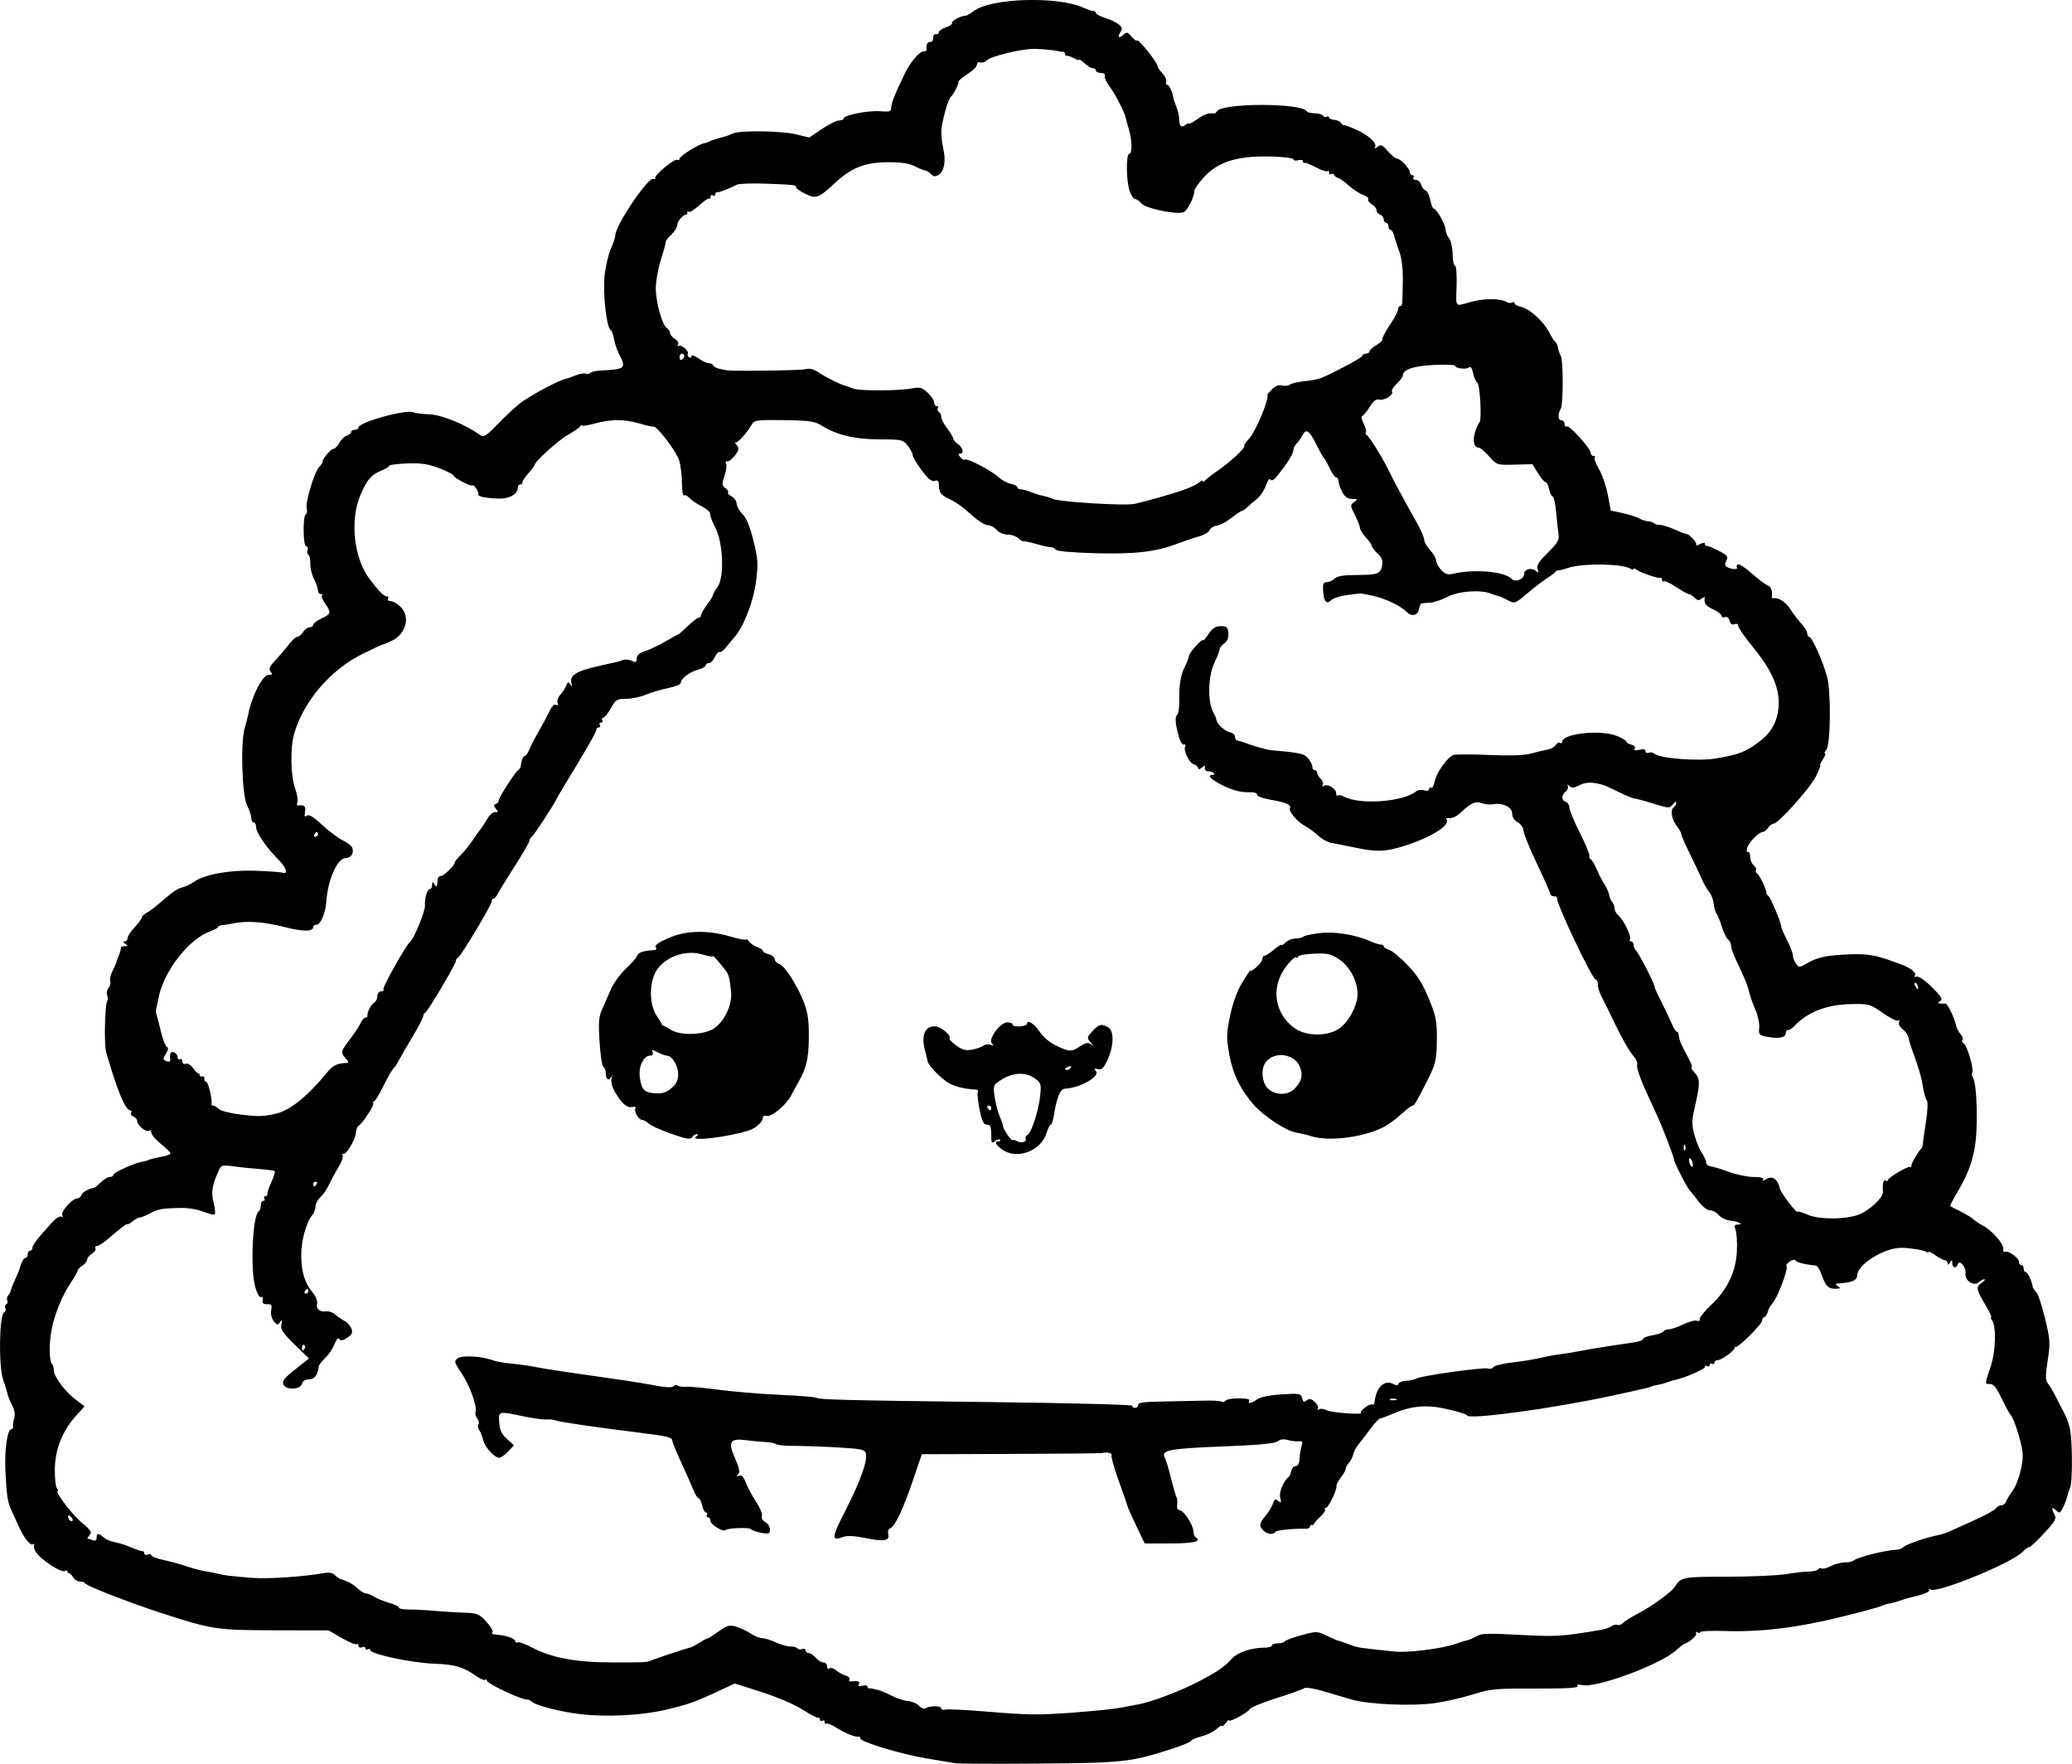 <?xml version="1.0" encoding="UTF-8" standalone="no"?>
<!-- Created with Inkscape (http://www.inkscape.org/) -->

<svg
   width="230.429mm"
   height="196.121mm"
   viewBox="0 0 230.429 196.121"
   version="1.1"
   id="svg5"
   xml:space="preserve"
   xmlns="http://www.w3.org/2000/svg"
   xmlns:svg="http://www.w3.org/2000/svg"><defs
     id="defs2" /><g
     id="layer1"
     transform="translate(12.51,19.359)"><path
       style="fill:#000000;stroke-width:0.265"
       d="m 93.755,176.698 c -0.364,-0.066 -1.793,-0.304 -3.175,-0.529 -2.813,-0.459 -7.408,-1.841 -7.408,-2.229 0,-0.139 -0.089,-0.229 -0.198,-0.2 -0.342,0.09 -1.482,-0.37 -2.484,-1.002 -0.53,-0.334 -1.036,-0.535 -1.124,-0.446 -0.089,0.089 -0.161,0.015 -0.161,-0.163 0,-0.178 -0.119,-0.251 -0.265,-0.161 -0.146,0.09 -0.265,0.037 -0.265,-0.117 0,-0.154 -0.097,-0.25 -0.215,-0.214 -0.118,0.036 -0.889,-0.37 -1.713,-0.902 -0.841,-0.544 -2.822,-1.393 -4.519,-1.937 l -3.021,-0.968 -1.682,0.784 c -2.808,1.308 -3.476,1.546 -6.047,2.149 -2.682,0.63 -6.615,0.822 -9.525,0.465 -2.148,-0.263 -4.776,-0.929 -5.266,-1.334 -0.204,-0.169 -0.442,-0.292 -0.529,-0.275 -0.512,0.105 -4.523,-1.768 -4.523,-2.112 0,-0.142 -0.076,-0.182 -0.169,-0.089 -0.093,0.093 -0.48,-0.05 -0.86,-0.317 -1.599,-1.124 -2.453,-1.382 -4.875,-1.474 -2.5,-0.095 -7.061,-1.072 -7.061,-1.512 0,-0.136 -0.119,-0.174 -0.265,-0.084 -0.146,0.09 -0.265,0.041 -0.265,-0.108 0,-0.15 -0.179,-0.203 -0.397,-0.12 -0.225,0.086 -0.397,0.006 -0.397,-0.185 0,-0.185 -0.08,-0.258 -0.177,-0.16 -0.097,0.097 -0.841,-0.207 -1.654,-0.677 l -1.477,-0.854 -5.953,-0.012 c -6.516,-0.013 -6.999,-0.086 -12.568,-1.894 -3.628,-1.178 -8.437,-3.046 -8.555,-3.323 -0.049,-0.115 -0.31,-0.208 -0.582,-0.208 -0.272,0 -0.611,-0.208 -0.753,-0.463 -0.143,-0.255 -0.357,-0.463 -0.476,-0.463 -0.119,0 -0.189,-0.085 -0.154,-0.189 0.035,-0.104 -0.108,-0.123 -0.316,-0.043 -0.438,0.168 -2.578,-1.228 -3.164,-2.064 -0.219,-0.312 -0.325,-0.686 -0.235,-0.83 0.089,-0.144 0.034,-0.183 -0.123,-0.086 -0.302,0.187 -1.04,-0.76 -1.62,-2.079 -0.192,-0.437 -0.523,-1.161 -0.737,-1.611 -0.468,-0.986 -0.579,-1.695 -0.713,-4.541 -0.107,-2.28 0.223,-4.564 0.66,-4.564 0.14,0 0.226,-0.149 0.191,-0.331 -0.035,-0.182 0.025,-0.593 0.134,-0.913 0.125,-0.369 0.04,-0.887 -0.233,-1.415 -0.237,-0.458 -0.47,-1.03 -0.519,-1.27 -0.049,-0.24 -0.271,-0.973 -0.494,-1.628 -0.502,-1.471 -0.425,-7.088 0.101,-7.413 0.179,-0.111 0.249,-0.325 0.155,-0.477 -0.094,-0.152 -0.048,-0.352 0.103,-0.445 0.15,-0.093 0.201,-0.285 0.114,-0.427 -0.088,-0.142 -0.04,-0.402 0.105,-0.577 0.146,-0.176 0.274,-0.409 0.284,-0.519 0.011,-0.11 0.218,-0.646 0.462,-1.191 0.243,-0.545 0.459,-1.05 0.479,-1.123 0.233,-0.835 0.488,-1.323 0.69,-1.323 0.136,0 0.247,-0.179 0.247,-0.397 0,-0.218 0.119,-0.397 0.265,-0.397 0.146,0 0.265,-0.152 0.265,-0.338 0,-0.316 0.676,-1.18 2.274,-2.907 0.372,-0.402 0.805,-0.651 0.962,-0.554 0.175,0.108 0.209,0.052 0.086,-0.147 -0.223,-0.361 1.096,-1.856 1.648,-1.868 0.186,-0.004 0.406,-0.181 0.487,-0.394 0.123,-0.32 0.872,-0.737 1.422,-0.791 0.073,-0.007 0.4,-0.281 0.728,-0.608 0.327,-0.327 0.774,-0.595 0.992,-0.595 0.218,0 0.397,-0.104 0.397,-0.232 0,-0.259 2.263,-1.289 3.221,-1.467 0.339,-0.063 0.616,-0.132 0.616,-0.154 0,-0.059 0.808,-0.264 1.718,-0.437 0.437,-0.083 0.795,-0.237 0.795,-0.342 0,-0.105 -0.476,-0.573 -1.058,-1.041 -0.582,-0.468 -1.058,-1.031 -1.058,-1.251 0,-0.22 -0.127,-0.322 -0.281,-0.226 -0.33,0.204 -1.306,-0.605 -1.306,-1.081 0,-0.18 -0.186,-0.399 -0.414,-0.486 -0.228,-0.087 -0.34,-0.279 -0.249,-0.425 0.091,-0.147 0.041,-0.266 -0.111,-0.266 -0.53,0 -1.51,-2.375 -2.675,-6.482 -0.239,-0.844 -0.148,-5.219 0.118,-5.65 0.087,-0.141 0.085,-0.447 -0.005,-0.68 -0.089,-0.233 -0.017,-0.6 0.161,-0.814 0.178,-0.215 0.26,-0.555 0.183,-0.757 -0.077,-0.202 0.037,-0.71 0.254,-1.128 C 0.217,88.173 0.4,87.771 0.407,87.698 c 0.007,-0.073 0.137,-0.43 0.289,-0.794 0.152,-0.364 0.256,-0.751 0.233,-0.86 -0.024,-0.109 0.166,-0.2 0.42,-0.202 0.396,-0.004 0.405,-0.041 0.066,-0.261 -0.265,-0.171 -0.287,-0.258 -0.066,-0.261 0.182,-0.002 0.331,-0.17 0.331,-0.373 0,-0.203 0.357,-0.751 0.794,-1.219 0.437,-0.467 0.794,-0.952 0.794,-1.077 0,-0.125 0.225,-0.347 0.499,-0.494 0.274,-0.147 0.78,-0.508 1.124,-0.803 1.887,-1.615 2.27,-1.888 2.874,-2.042 0.364,-0.093 0.959,-0.377 1.323,-0.632 1.172,-0.821 3.942,-1.319 6.781,-1.219 1.436,0.05 2.775,0.142 2.975,0.203 0.763,0.234 0.539,-0.511 -0.451,-1.502 -1.322,-1.324 -2.426,-2.954 -2.426,-3.583 0,-0.271 -0.119,-0.492 -0.265,-0.492 -0.146,0 -0.265,-0.22 -0.265,-0.489 0,-0.269 -0.208,-0.894 -0.463,-1.389 -0.566,-1.101 -0.754,-6.9 -0.278,-8.573 0.166,-0.582 0.333,-1.23 0.373,-1.44 0.401,-2.129 1.613,-4.513 2.296,-4.513 0.41,0 0.455,-0.076 0.217,-0.364 -0.236,-0.285 -0.12,-0.558 0.533,-1.257 0.459,-0.491 1.13,-1.28 1.491,-1.753 0.361,-0.473 0.792,-0.86 0.958,-0.86 0.166,0 0.451,-0.238 0.632,-0.529 0.182,-0.291 0.508,-0.529 0.725,-0.529 0.217,0 0.395,-0.121 0.395,-0.269 0,-0.148 0.417,-0.468 0.926,-0.71 1.073,-0.511 1.11,-0.665 0.405,-1.656 -0.287,-0.403 -0.446,-0.808 -0.353,-0.901 0.093,-0.093 0.03,-0.169 -0.14,-0.169 -0.17,0 -0.309,-0.185 -0.309,-0.41 0,-0.226 -0.197,-0.791 -0.437,-1.256 -0.241,-0.465 -0.423,-1.228 -0.405,-1.696 0.018,-0.468 -0.078,-0.919 -0.213,-1.002 -0.135,-0.083 -0.178,-0.326 -0.096,-0.54 0.082,-0.214 0.017,-0.388 -0.144,-0.388 -0.357,0 -0.407,-3.338 -0.053,-3.557 0.132,-0.081 0.176,-0.391 0.099,-0.687 -0.172,-0.658 0.872,-4.072 1.409,-4.61 0.213,-0.213 0.373,-0.46 0.355,-0.548 -0.059,-0.284 0.924,-1.447 1.223,-1.447 0.159,0 0.448,-0.296 0.641,-0.657 0.193,-0.361 0.571,-0.727 0.838,-0.812 0.268,-0.085 0.487,-0.266 0.487,-0.401 0,-0.136 0.179,-0.247 0.397,-0.247 0.218,0 0.397,-0.105 0.397,-0.234 0,-0.615 5.462,-2.111 6.173,-1.69 0.121,0.072 0.905,0.165 1.743,0.208 1.417,0.073 3.943,1.106 5.634,2.305 0.389,0.276 0.652,0.116 1.852,-1.126 0.769,-0.796 1.875,-1.838 2.457,-2.316 0.982,-0.805 4.393,-2.652 5.202,-2.815 0.195,-0.039 0.702,-0.214 1.127,-0.388 0.425,-0.174 0.927,-0.257 1.116,-0.185 0.189,0.072 0.401,0.037 0.472,-0.078 0.071,-0.115 0.641,-0.238 1.265,-0.272 2.702,-0.149 2.781,-0.228 1.912,-1.909 -0.199,-0.384 -0.431,-1.097 -0.517,-1.583 -0.086,-0.486 -0.263,-0.951 -0.395,-1.032 -0.434,-0.268 -0.855,-4.014 -0.667,-5.94 0.1,-1.025 0.41,-2.385 0.69,-3.022 0.28,-0.637 0.509,-1.319 0.509,-1.515 0,-1.142 3.72,-6.64 4.265,-6.304 0.135,0.084 0.214,0.042 0.174,-0.093 -0.101,-0.341 2.172,-2.209 2.466,-2.027 0.132,0.081 0.239,0.027 0.239,-0.121 0,-0.28 2.124,-1.622 2.708,-1.711 0.184,-0.028 0.454,-0.12 0.599,-0.205 0.146,-0.085 0.622,-0.25 1.058,-0.368 0.97,-0.261 0.938,-0.25 1.583,-0.53 0.827,-0.359 5.413,-0.293 7.017,0.101 l 1.455,0.357 1.415,-0.952 c 0.778,-0.524 1.642,-0.952 1.918,-0.952 0.276,0 0.503,-0.1 0.503,-0.222 0,-0.367 2.724,-0.904 4.052,-0.798 1.085,0.086 1.24,0.034 1.24,-0.415 0,-0.48 0.479,-1.677 1.538,-3.843 0.602,-1.232 1.601,-2.394 2.058,-2.394 0.205,0 0.359,-0.089 0.342,-0.198 -0.084,-0.535 0.066,-0.86 0.399,-0.86 0.202,0 0.351,-0.208 0.331,-0.463 -0.02,-0.255 0.112,-0.433 0.294,-0.397 0.182,0.036 0.331,-0.059 0.331,-0.212 0,-0.153 0.357,-0.403 0.793,-0.555 0.436,-0.152 0.738,-0.367 0.67,-0.477 -0.126,-0.204 0.982,-0.807 1.484,-0.807 0.152,0 0.569,-0.23 0.926,-0.511 1.846,-1.452 9.283,-1.692 12.174,-0.393 0.459,0.206 0.965,0.375 1.124,0.375 0.16,0 0.291,0.1 0.291,0.223 0,0.122 0.446,0.362 0.992,0.533 0.546,0.17 1.227,0.49 1.515,0.71 0.441,0.338 0.472,0.481 0.196,0.923 -0.363,0.582 -0.084,0.705 0.438,0.192 0.27,-0.265 0.431,-0.215 0.814,0.253 0.263,0.321 0.537,0.525 0.61,0.452 0.19,-0.19 2.281,2.424 2.297,2.872 0.004,0.112 0.251,0.465 0.548,0.784 0.298,0.319 0.482,0.734 0.411,0.921 -0.072,0.187 -0.023,0.34 0.108,0.34 0.221,0 0.62,0.841 0.69,1.455 0.017,0.146 0.168,0.6 0.336,1.009 0.168,0.41 0.306,1.015 0.306,1.345 0,0.78 0.26,1.022 0.703,0.654 0.195,-0.162 0.355,-0.224 0.355,-0.138 0,0.086 0.433,-0.137 0.963,-0.497 0.853,-0.579 1.245,-0.712 1.852,-0.631 0.093,0.012 0.245,-0.1 0.337,-0.25 0.576,-0.932 9.388,-0.938 9.963,-0.007 0.08,0.129 0.488,0.235 0.907,0.235 0.419,0 0.837,0.121 0.929,0.269 0.091,0.148 0.277,0.2 0.412,0.117 0.135,-0.084 0.246,-0.051 0.246,0.072 0,0.123 0.257,0.243 0.572,0.267 0.314,0.024 0.655,0.178 0.757,0.343 0.102,0.165 0.232,0.272 0.288,0.236 0.057,-0.035 0.656,0.181 1.333,0.48 1.462,0.647 2.439,1.546 2.168,1.996 -0.122,0.202 -0.028,0.188 0.252,-0.04 0.389,-0.316 0.535,-0.258 1.168,0.463 0.398,0.453 0.854,0.824 1.015,0.824 0.38,0 1.442,1.133 1.442,1.538 0,0.173 0.126,0.314 0.28,0.314 0.154,0 0.207,0.119 0.117,0.265 -0.09,0.146 0.033,0.265 0.274,0.265 0.24,0 0.497,0.23 0.571,0.511 0.073,0.281 0.294,0.572 0.49,0.648 0.196,0.075 0.436,0.56 0.533,1.077 0.097,0.517 0.27,0.94 0.385,0.94 0.305,0 1.32,1.803 1.32,2.346 0,0.255 0.175,0.695 0.388,0.977 0.214,0.282 0.392,1.079 0.397,1.77 0.005,0.691 0.12,1.257 0.257,1.257 0.141,0 0.219,0.977 0.18,2.252 -0.075,2.457 -0.204,2.296 1.458,1.821 1.586,-0.453 3.412,-0.457 4.137,-0.009 0.179,0.111 0.445,0.128 0.591,0.038 0.146,-0.09 0.265,-0.052 0.265,0.084 0,0.136 0.327,0.316 0.728,0.4 0.927,0.195 2.503,1.625 3.11,2.824 0.258,0.509 0.569,0.991 0.69,1.07 0.122,0.079 0.257,0.377 0.301,0.661 0.044,0.285 0.182,0.681 0.307,0.88 0.286,0.459 0.284,5.433 -0.002,5.896 -0.349,0.564 -0.31,1.282 0.07,1.282 0.194,0 0.353,0.186 0.353,0.412 0,0.227 0.109,0.345 0.242,0.263 0.285,-0.176 2.668,2.467 2.668,2.958 0,0.184 0.139,0.335 0.309,0.335 0.17,0 0.23,0.079 0.133,0.176 -0.097,0.097 0.118,0.678 0.478,1.291 0.36,0.614 0.802,1.899 0.984,2.857 l 0.33,1.742 1.285,0.276 c 0.707,0.152 1.543,0.419 1.86,0.595 0.316,0.176 0.773,0.324 1.016,0.329 0.243,0.005 0.53,0.099 0.639,0.208 0.109,0.109 0.423,0.198 0.698,0.198 0.275,0 0.999,0.228 1.61,0.506 0.61,0.278 1.169,0.492 1.242,0.475 0.292,-0.067 1.286,0.982 1.145,1.209 -0.083,0.134 0.102,0.109 0.41,-0.057 0.37,-0.198 0.561,-0.207 0.561,-0.026 0,0.151 0.089,0.25 0.198,0.22 0.109,-0.029 0.707,0.212 1.328,0.537 0.973,0.509 1.092,0.661 0.859,1.096 -0.195,0.364 -0.179,0.562 0.056,0.707 0.437,0.27 1.27,0.321 1.113,0.068 -0.068,-0.111 -0.016,-0.268 0.117,-0.351 0.133,-0.082 0.819,0.365 1.526,0.994 0.706,0.629 1.492,1.22 1.747,1.313 0.404,0.149 0.597,0.661 0.494,1.311 -0.017,0.109 0.058,0.175 0.167,0.146 0.524,-0.139 1.416,0.43 1.898,1.211 0.294,0.476 0.836,1.191 1.204,1.587 0.368,0.397 0.668,0.894 0.668,1.104 0,0.211 0.103,0.383 0.228,0.383 0.303,0 1.567,2.84 1.99,4.472 0.446,1.719 0.383,7.512 -0.088,8.079 -0.189,0.228 -0.256,0.414 -0.148,0.414 0.107,0 8e-5,0.298 -0.238,0.661 -0.238,0.364 -0.369,0.661 -0.291,0.661 0.079,0 -0.145,0.569 -0.498,1.264 -0.663,1.308 -4.168,5.218 -4.678,5.218 -0.159,0 -0.442,0.208 -0.628,0.463 -0.186,0.255 -0.445,0.463 -0.574,0.463 -0.437,5.29e-4 -1.601,1.186 -1.754,1.786 -0.084,0.328 -0.044,0.529 0.088,0.447 0.132,-0.082 0.24,0.142 0.24,0.496 0,0.355 0.177,0.792 0.394,0.972 0.217,0.18 0.334,0.424 0.26,0.543 -0.073,0.119 -0.011,0.292 0.139,0.385 0.261,0.162 1.048,1.818 1.025,2.158 -0.006,0.09 0.089,0.237 0.212,0.326 0.247,0.179 1.409,2.931 1.41,3.342 5.3e-4,0.143 0.298,0.845 0.661,1.561 0.363,0.716 0.66,1.497 0.66,1.735 0,0.239 0.155,0.645 0.344,0.904 0.328,0.448 0.386,0.445 1.257,-0.061 1.18,-0.686 2.278,-0.908 4.882,-0.986 1.912,-0.057 2.758,0.095 4.895,0.884 0.218,0.081 0.456,0.167 0.529,0.192 1.165,0.402 1.927,1.019 1.641,1.328 -0.102,0.11 -0.007,0.144 0.211,0.076 0.232,-0.073 0.939,0.415 1.703,1.175 1.038,1.032 1.228,1.348 0.926,1.539 -0.326,0.206 -0.324,0.245 0.017,0.276 0.218,0.019 0.474,0.025 0.569,0.013 0.211,-0.028 1.012,1.622 1.159,2.387 0.059,0.306 0.29,0.757 0.513,1.004 0.223,0.247 0.32,0.534 0.214,0.64 -0.105,0.105 -0.04,0.285 0.144,0.399 0.377,0.233 1.155,2.908 0.944,3.248 -0.075,0.121 -0.04,0.369 0.078,0.55 0.467,0.723 0.582,5.763 0.18,7.871 -0.352,1.843 -0.853,3.089 -2.053,5.105 -0.415,0.698 -0.711,1.293 -0.657,1.323 0.054,0.03 0.575,0.292 1.157,0.583 0.582,0.291 1.218,0.68 1.414,0.866 0.196,0.186 0.672,0.504 1.058,0.708 1.023,0.539 2.351,2.057 2.272,2.595 -0.037,0.255 0.037,0.399 0.166,0.32 0.333,-0.206 1.572,0.66 1.572,1.099 0,0.202 0.119,0.366 0.265,0.366 0.146,0 0.265,0.179 0.265,0.397 0,0.218 0.107,0.397 0.239,0.397 0.206,0 0.692,1.044 0.773,1.663 0.015,0.114 0.19,0.371 0.389,0.57 0.199,0.199 0.639,1.513 0.978,2.92 0.569,2.362 0.591,2.721 0.291,4.681 -0.269,1.756 -0.263,2.199 0.034,2.56 0.197,0.24 0.592,0.903 0.878,1.473 0.285,0.57 0.716,1.407 0.957,1.861 0.241,0.454 0.519,1.237 0.619,1.742 0.268,1.359 0.28,5.863 0.017,6.473 -0.125,0.291 -0.261,0.693 -0.302,0.892 -0.138,0.678 -0.704,1.886 -0.884,1.886 -0.099,0 -0.322,-0.143 -0.497,-0.318 -0.388,-0.388 -0.412,-0.09 -0.048,0.591 0.225,0.421 0.025,0.763 -1.232,2.102 -0.826,0.879 -1.549,1.551 -1.608,1.492 -0.059,-0.059 -0.402,0.188 -0.762,0.548 -1.249,1.249 -9.48,4.604 -10.202,4.158 -0.17,-0.105 -0.234,-0.074 -0.146,0.07 0.089,0.144 -0.453,0.406 -1.216,0.589 -0.757,0.182 -1.674,0.44 -2.037,0.573 -0.364,0.134 -0.9,0.277 -1.191,0.319 -0.291,0.042 -0.663,0.16 -0.827,0.262 -0.164,0.102 -2.237,0.664 -4.607,1.248 -4.829,1.19 -8.865,1.675 -12.889,1.547 -1.492,-0.047 -2.712,0.01 -2.712,0.128 2.6e-4,0.118 -0.137,0.129 -0.305,0.025 -0.178,-0.11 -0.234,-0.073 -0.135,0.088 0.145,0.234 -0.703,0.996 -1.335,1.199 -0.106,0.034 -0.484,0.332 -0.84,0.662 -1.751,1.623 -8.98,4.298 -10.55,3.905 -0.419,-0.105 -0.578,-0.063 -0.463,0.123 0.122,0.197 -1.293,0.279 -4.674,0.269 -4.454,-0.013 -5.019,0.039 -6.937,0.644 -1.148,0.362 -3.044,0.799 -4.213,0.969 -2.526,0.369 -7.399,0.163 -9.31,-0.394 -0.728,-0.212 -2.147,-0.631 -3.155,-0.93 -1.031,-0.307 -1.956,-0.448 -2.117,-0.324 -0.157,0.121 -1.535,0.614 -3.063,1.096 -1.528,0.481 -2.874,1.035 -2.991,1.231 -0.247,0.413 -2.301,1.514 -2.301,1.233 0,-0.104 -0.175,0.043 -0.388,0.325 -0.214,0.282 -0.392,0.42 -0.397,0.305 -0.005,-0.115 -0.275,0.039 -0.6,0.343 -0.326,0.303 -1.099,0.679 -1.72,0.835 -0.62,0.156 -1.128,0.375 -1.128,0.486 0,0.111 -0.982,0.517 -2.183,0.903 -4.528,1.454 -5.282,1.538 -14.618,1.62 -4.802,0.042 -9.029,0.023 -9.393,-0.042 z m 13.361,-5.658 c 2.037,-0.144 4.299,-0.379 5.027,-0.521 0.728,-0.142 1.621,-0.311 1.984,-0.376 1.425,-0.253 4.841,-1.559 6.78,-2.592 2.156,-1.149 2.752,-1.565 3.627,-2.532 0.589,-0.65 2.17,-1.174 3.544,-1.174 0.476,0 0.866,-0.107 0.866,-0.238 0,-0.131 0.291,-0.238 0.646,-0.238 0.355,0 0.708,-0.1 0.783,-0.223 0.076,-0.122 0.913,-0.432 1.86,-0.689 1.694,-0.459 1.741,-0.457 2.872,0.09 0.632,0.306 1.223,0.556 1.313,0.556 0.09,0 0.499,0.136 0.909,0.302 0.926,0.376 1.213,0.437 2.861,0.616 0.728,0.079 1.791,0.195 2.362,0.257 1.436,0.156 5.181,-0.299 6.698,-0.814 0.692,-0.235 1.377,-0.448 1.523,-0.473 0.146,-0.025 0.526,-0.19 0.846,-0.366 0.717,-0.395 0.922,-0.401 5.504,-0.17 3.462,0.175 4.163,0.127 8.334,-0.571 0.509,-0.085 1.071,-0.274 1.248,-0.419 0.177,-0.146 0.475,-0.213 0.661,-0.15 0.187,0.063 0.459,-0.029 0.604,-0.205 0.146,-0.176 0.919,-0.659 1.72,-1.075 1.479,-0.769 3.67,-2.361 4.041,-2.938 0.712,-1.107 0.87,-1.137 5.834,-1.14 2.645,-0.001 5.584,-0.13 6.53,-0.286 0.946,-0.156 2.107,-0.286 2.58,-0.289 0.473,-0.003 0.928,-0.114 1.01,-0.247 0.082,-0.133 0.257,-0.176 0.388,-0.095 0.131,0.081 0.593,-0.036 1.027,-0.26 0.434,-0.224 1.128,-0.408 1.542,-0.408 0.415,0 0.867,-0.099 1.005,-0.22 0.425,-0.372 3.548,-1.155 4.749,-1.192 0.291,-0.009 0.648,-0.149 0.794,-0.312 0.25,-0.279 2.644,-1.093 3.916,-1.332 0.32,-0.06 0.82,-0.219 1.111,-0.355 0.291,-0.135 1.541,-0.701 2.778,-1.257 1.237,-0.556 2.344,-1.162 2.461,-1.347 0.116,-0.185 0.388,-0.336 0.604,-0.336 0.216,0 0.468,-0.208 0.561,-0.463 0.093,-0.255 0.381,-0.739 0.64,-1.077 0.717,-0.935 1.336,-3.358 1.147,-4.489 -0.243,-1.453 -0.935,-3.572 -1.314,-4.025 -0.183,-0.218 -0.652,-1.081 -1.044,-1.918 -0.505,-1.08 -0.86,-1.521 -1.222,-1.521 -0.627,0 -0.628,0.07 0.04,-1.915 0.568,-1.686 0.654,-4.491 0.158,-5.163 -0.134,-0.182 -0.173,-0.331 -0.086,-0.331 0.087,0 -0.174,-0.566 -0.579,-1.257 -1.111,-1.895 -1.154,-2.116 -0.502,-2.572 0.317,-0.222 0.455,-0.404 0.306,-0.404 -0.149,0 -0.41,0.14 -0.581,0.31 -0.533,0.533 -1.595,-0.129 -1.506,-0.939 0.081,-0.736 -0.668,-1.62 -0.868,-1.025 -0.166,0.494 -0.596,0.399 -0.6,-0.132 -0.003,-0.396 -0.041,-0.405 -0.261,-0.066 -0.171,0.265 -0.258,0.287 -0.261,0.066 -0.002,-0.182 -0.135,-0.331 -0.294,-0.331 -0.159,0 -0.636,-0.246 -1.058,-0.547 -0.423,-0.301 -0.768,-0.473 -0.768,-0.381 0,0.091 -0.137,0.081 -0.304,-0.022 -0.314,-0.194 -1.81,-0.43 -2.739,-0.432 -1.904,-0.003 -4.895,1.872 -4.895,3.069 0,0.485 -0.481,0.745 -1.559,0.843 -0.986,0.09 -0.996,0.097 -0.557,0.38 0.312,0.201 0.248,0.257 -0.298,0.261 -0.804,0.005 -1.093,-0.293 -1.557,-1.605 -0.184,-0.521 -0.467,-0.96 -0.629,-0.975 -1.148,-0.107 -2.13,-0.35 -2.26,-0.561 -0.089,-0.144 -0.368,-0.092 -0.662,0.123 -0.279,0.204 -0.434,0.445 -0.344,0.536 0.238,0.238 -0.988,3.481 -1.551,4.102 -0.262,0.29 -0.506,0.727 -0.542,0.972 -0.036,0.245 -0.191,0.487 -0.344,0.539 -0.153,0.051 -0.279,0.236 -0.279,0.411 0,0.416 -2.754,3.133 -2.992,2.952 -0.101,-0.076 -0.125,-0.061 -0.054,0.034 0.164,0.22 -1.44,1.415 -1.9,1.415 -0.19,0 -0.345,0.126 -0.345,0.28 0,0.154 -0.119,0.207 -0.265,0.117 -0.146,-0.09 -0.265,-0.03 -0.265,0.132 0,0.163 -0.119,0.222 -0.265,0.132 -0.146,-0.09 -0.265,-0.046 -0.265,0.098 0,0.239 -2.357,1.249 -3.398,1.455 -0.241,0.048 -0.617,0.163 -0.836,0.256 -0.218,0.093 -0.695,0.221 -1.058,0.285 -0.364,0.064 -0.661,0.134 -0.661,0.156 0,0.074 -0.788,0.26 -4.498,1.061 -6.57,1.417 -16.007,2.691 -16.007,2.161 0,-0.109 -0.982,-0.42 -2.183,-0.691 -2.368,-0.535 -4.023,-0.383 -6.203,0.569 -0.554,0.242 -1.12,0.447 -1.258,0.456 -0.138,0.009 -0.648,0.552 -1.133,1.207 -0.485,0.655 -1.086,1.44 -1.336,1.745 -0.25,0.305 -0.495,0.781 -0.544,1.058 -0.05,0.277 -0.258,0.692 -0.463,0.921 -0.205,0.23 -0.373,0.541 -0.373,0.692 0,0.151 -0.241,0.58 -0.535,0.954 -0.294,0.374 -0.512,0.777 -0.483,0.896 0.095,0.397 -0.888,2.465 -1.171,2.465 -0.154,0 -0.203,0.077 -0.108,0.172 0.095,0.095 -0.126,0.449 -0.491,0.787 -0.365,0.338 -0.69,0.707 -0.723,0.82 -0.033,0.113 -0.149,0.175 -0.258,0.139 -0.109,-0.036 -0.198,0.045 -0.198,0.182 0,0.136 -0.208,0.242 -0.463,0.235 -1.379,-0.038 -3.28,0.159 -3.4,0.353 -0.213,0.344 -0.897,0.263 -1.316,-0.156 -0.518,-0.518 -0.478,-0.784 0.247,-1.652 0.344,-0.411 0.711,-1.022 0.816,-1.357 0.157,-0.502 0.259,-0.552 0.582,-0.285 0.333,0.276 0.366,0.223 0.22,-0.358 -0.154,-0.613 0.366,-1.867 0.961,-2.32 0.096,-0.073 0.219,-0.37 0.274,-0.661 0.055,-0.291 0.274,-0.529 0.486,-0.529 0.245,0 0.4,-0.296 0.426,-0.811 0.022,-0.446 0.126,-1.08 0.231,-1.41 0.154,-0.484 0.097,-0.587 -0.297,-0.536 -0.268,0.035 -0.816,-0.029 -1.218,-0.141 -0.482,-0.135 -0.873,-0.086 -1.148,0.142 -0.293,0.243 -2.076,0.411 -6.016,0.567 -5.979,0.236 -6.963,0.415 -6.552,1.193 0.136,0.257 0.452,1.3 0.704,2.319 0.251,1.019 0.526,1.971 0.61,2.117 0.084,0.146 0.118,0.532 0.076,0.86 -0.046,0.355 0.064,0.597 0.273,0.599 0.447,0.004 1.54,1.679 1.54,2.359 0,0.284 0.121,0.592 0.269,0.683 0.701,0.433 -0.28,0.659 -2.864,0.657 l -2.829,-0.001 -0.914,-1.917 c -0.502,-1.054 -0.941,-2.036 -0.975,-2.181 -0.034,-0.146 -0.484,-1.44 -1,-2.877 -0.516,-1.437 -0.874,-2.717 -0.796,-2.844 0.138,-0.223 -0.531,-0.365 -1.079,-0.229 -0.146,0.036 -4.708,0.08 -10.14,0.098 l -9.875,0.032 -0.993,2.91 c -1.112,3.26 -1.993,5.118 -2.523,5.322 -0.201,0.077 -0.298,0.358 -0.223,0.645 0.198,0.756 -0.454,0.872 -2.512,0.449 -1.158,-0.238 -2.051,-0.291 -2.447,-0.144 -1.398,0.517 -1.37,0.144 0.222,-2.964 1.638,-3.199 2.461,-5.51 2.249,-6.318 -0.109,-0.417 -0.527,-0.505 -3.082,-0.653 -1.626,-0.094 -3.799,-0.171 -4.83,-0.172 -1.031,-5.3e-4 -1.958,-0.085 -2.061,-0.188 -0.103,-0.103 -0.628,-0.211 -1.169,-0.24 -0.54,-0.029 -1.534,-0.123 -2.208,-0.209 -1.774,-0.225 -2.012,0.181 -1.191,2.036 0.486,1.099 0.57,1.532 0.34,1.764 -0.23,0.232 -0.205,0.269 0.103,0.152 0.288,-0.11 0.502,0.106 0.729,0.735 0.177,0.49 0.69,1.447 1.141,2.127 0.451,0.68 0.752,1.412 0.67,1.626 -0.087,0.227 0.067,0.505 0.37,0.668 0.286,0.153 0.519,0.525 0.519,0.827 0,0.491 -0.105,0.53 -0.992,0.363 -0.545,-0.102 -1.051,-0.282 -1.124,-0.4 -0.14,-0.225 -2.6,-0.136 -2.839,0.103 -0.247,0.247 -1.659,-0.635 -1.659,-1.037 0,-0.215 -0.126,-0.39 -0.28,-0.39 -0.154,0 -0.207,-0.119 -0.117,-0.265 0.09,-0.146 0.047,-0.265 -0.096,-0.265 -0.143,0 -0.338,-0.357 -0.434,-0.794 -0.096,-0.437 -0.27,-0.794 -0.386,-0.794 -0.116,0 -0.367,-0.387 -0.557,-0.86 -0.19,-0.473 -0.8,-1.849 -1.355,-3.058 -0.555,-1.209 -1.009,-2.303 -1.009,-2.432 0,-0.424 -0.485,-0.549 -3.632,-0.935 -4.78,-0.587 -8.893,-1.188 -9.333,-1.364 -0.218,-0.087 -0.695,-0.136 -1.058,-0.109 -0.364,0.027 -1.532,-0.134 -2.597,-0.359 -2.756,-0.582 -2.716,-0.592 -2.633,0.702 0.054,0.841 0.261,1.283 0.855,1.822 l 0.784,0.712 -0.652,0.687 c -0.359,0.378 -0.795,0.689 -0.969,0.692 -0.543,0.008 -1.622,-1.175 -1.818,-1.993 -0.103,-0.429 -0.3,-0.924 -0.438,-1.099 -0.138,-0.176 -0.171,-0.449 -0.073,-0.607 0.098,-0.158 0.037,-0.457 -0.135,-0.664 -0.172,-0.207 -0.259,-0.529 -0.194,-0.716 0.211,-0.604 -0.631,-2.95 -1.546,-4.308 -0.826,-1.227 -0.858,-1.348 -0.434,-1.672 0.479,-0.365 2.716,-0.232 3.944,0.235 0.336,0.128 1.297,0.294 2.134,0.369 0.837,0.075 2.058,0.251 2.713,0.391 0.655,0.14 3.393,0.56 6.085,0.934 2.692,0.374 5.49,0.796 6.218,0.939 1.998,0.392 2.795,0.447 2.944,0.206 0.074,-0.12 0.276,-0.131 0.448,-0.024 0.172,0.107 0.573,0.161 0.892,0.12 0.319,-0.041 1.926,0.103 3.572,0.321 1.646,0.218 4.719,0.475 6.829,0.571 2.11,0.097 3.938,0.238 4.063,0.315 0.371,0.229 3.23,0.301 19.675,0.496 8.617,0.102 15.605,0.287 15.529,0.411 -0.077,0.124 0.046,0.225 0.273,0.225 0.227,0 0.383,-0.149 0.346,-0.331 -0.049,-0.246 0.675,-0.342 2.844,-0.375 1.601,-0.024 3.645,-0.067 4.544,-0.094 0.898,-0.027 1.753,0.024 1.9,0.115 0.147,0.091 0.341,0.044 0.433,-0.104 0.091,-0.148 0.761,-0.269 1.489,-0.269 0.815,0 1.26,0.102 1.159,0.265 -0.245,0.397 0.202,0.319 0.875,-0.153 0.369,-0.259 1.406,-0.468 2.724,-0.551 1.996,-0.125 2.137,-0.099 2.273,0.423 0.116,0.442 0.222,0.493 0.515,0.25 0.287,-0.238 0.486,-0.202 0.887,0.162 0.285,0.258 0.443,0.59 0.351,0.739 -0.095,0.153 -0.037,0.19 0.133,0.085 0.165,-0.102 0.547,-0.053 0.848,0.108 0.498,0.266 4.06,0.535 3.812,0.287 -0.187,-0.187 1.003,-1.079 1.242,-0.932 0.127,0.078 0.244,-0.013 0.261,-0.204 0.145,-1.646 1.092,-2.598 2.065,-2.078 0.356,0.19 0.537,0.185 0.605,-0.019 0.053,-0.16 0.45,-0.31 0.881,-0.333 0.431,-0.024 0.93,-0.135 1.109,-0.248 0.488,-0.309 7.504,-1.288 7.964,-1.111 0.22,0.085 0.486,0.016 0.589,-0.152 0.104,-0.168 1.066,-0.406 2.138,-0.529 1.072,-0.123 2.485,-0.353 3.14,-0.513 0.655,-0.159 1.607,-0.335 2.117,-0.39 0.509,-0.056 1.521,-0.22 2.249,-0.367 0.728,-0.146 2.156,-0.389 3.175,-0.539 1.019,-0.15 2.299,-0.341 2.844,-0.424 0.546,-0.083 0.992,-0.253 0.992,-0.38 0,-0.126 0.476,-0.31 1.057,-0.408 0.581,-0.098 1.124,-0.287 1.206,-0.42 0.082,-0.133 0.358,-0.242 0.613,-0.242 0.255,0 0.974,-0.246 1.597,-0.548 0.623,-0.301 1.305,-0.482 1.516,-0.401 0.22,0.085 0.351,0.009 0.309,-0.18 -0.04,-0.18 0.539,-0.898 1.287,-1.596 1.786,-1.667 2.753,-3.697 2.853,-5.994 0.041,-0.953 -0.025,-2 -0.148,-2.328 -0.175,-0.466 -0.129,-0.595 0.211,-0.595 0.742,0 0.131,-0.346 -0.777,-0.44 -0.474,-0.049 -1.059,-0.327 -1.3,-0.618 -0.242,-0.291 -0.682,-0.529 -0.979,-0.529 -0.315,0 -0.846,-0.412 -1.279,-0.992 -0.407,-0.546 -0.814,-1.052 -0.905,-1.124 -0.274,-0.22 -1.822,-3.228 -1.823,-3.543 -8e-4,-0.264 -1.226,-3.46 -1.837,-4.791 -0.134,-0.291 -0.729,-1.591 -1.323,-2.889 -0.594,-1.298 -1.017,-2.558 -0.94,-2.801 0.08,-0.252 -0.128,-0.731 -0.486,-1.117 -0.344,-0.372 -1.191,-1.85 -1.881,-3.284 -0.69,-1.435 -1.422,-2.924 -1.627,-3.311 -0.205,-0.386 -0.372,-0.952 -0.372,-1.257 0,-0.305 -0.107,-0.554 -0.237,-0.554 -0.38,0 -4.42,-8.508 -4.303,-9.062 0.023,-0.109 -0.137,-0.198 -0.355,-0.198 -0.218,0 -0.397,-0.115 -0.397,-0.255 0,-0.14 -0.656,-1.631 -1.459,-3.312 -0.802,-1.682 -1.482,-3.346 -1.512,-3.699 -0.03,-0.361 -0.318,-0.784 -0.658,-0.966 -0.367,-0.197 -0.605,-0.569 -0.605,-0.947 0,-0.721 -1.059,-1.251 -2.103,-1.052 -0.357,0.068 -0.939,0.014 -1.293,-0.121 -0.693,-0.263 -1.204,-0.025 -2.416,1.128 -0.359,0.341 -0.878,0.582 -1.153,0.535 -0.296,-0.05 -0.431,0.028 -0.33,0.192 0.418,0.676 -2.039,2.121 -5.163,3.037 -1.793,0.526 -2.725,0.531 -5.136,0.027 -1.019,-0.213 -2.165,-0.439 -2.548,-0.503 -0.383,-0.064 -1.038,-0.433 -1.455,-0.821 -0.418,-0.388 -1.076,-0.869 -1.463,-1.07 -0.817,-0.424 -1.863,-1.662 -1.669,-1.976 0.215,-0.348 -0.432,-0.63 -2.125,-0.926 -0.911,-0.159 -1.562,-0.404 -1.528,-0.575 0.037,-0.186 -0.358,-0.285 -1.058,-0.265 -0.732,0.021 -1.643,-0.221 -2.639,-0.701 -1.408,-0.679 -1.949,-1.224 -1.213,-1.224 0.17,0 0.221,-0.088 0.114,-0.195 -0.107,-0.107 -0.395,-0.197 -0.639,-0.198 -0.244,-0.002 -0.408,-0.172 -0.363,-0.379 0.067,-0.31 0.01,-0.316 -0.331,-0.034 -0.249,0.207 -0.412,0.232 -0.412,0.063 0,-0.154 -0.228,-0.352 -0.507,-0.44 -0.528,-0.167 -1.185,-1.608 -0.925,-2.028 0.082,-0.132 -8e-4,-0.208 -0.184,-0.168 -0.45,0.098 -1.174,-2.982 -0.761,-3.237 0.16,-0.099 0.28,-0.763 0.269,-1.477 -0.031,-1.886 0.153,-3.044 0.628,-3.944 0.23,-0.437 0.419,-0.935 0.42,-1.108 7.9e-4,-0.173 0.359,-0.705 0.795,-1.183 0.437,-0.478 0.794,-0.765 0.794,-0.639 0,0.127 0.273,-0.174 0.608,-0.669 0.46,-0.681 0.796,-0.899 1.384,-0.898 0.668,0.001 0.784,0.11 0.836,0.777 0.04,0.518 -0.112,0.896 -0.458,1.138 -0.284,0.199 -0.517,0.496 -0.517,0.661 0,0.164 -0.257,0.828 -0.57,1.476 -0.738,1.524 -0.781,4.494 -0.082,5.616 0.132,0.212 0.265,0.547 0.294,0.744 0.075,0.493 0.963,1.286 1.574,1.403 0.277,0.053 0.503,0.274 0.503,0.49 0,0.216 0.119,0.404 0.265,0.416 0.146,0.013 0.443,0.093 0.661,0.178 0.974,0.381 2.559,0.843 3.043,0.885 3.281,0.289 3.726,0.388 4.167,0.924 0.255,0.309 0.463,0.727 0.463,0.93 0,0.202 0.119,0.368 0.265,0.368 0.146,0 0.265,0.128 0.265,0.283 0,0.156 0.18,0.463 0.399,0.683 0.22,0.22 0.32,0.527 0.224,0.683 -0.103,0.167 -0.051,0.207 0.124,0.099 0.424,-0.262 1.369,0.303 1.369,0.819 0,0.237 0.075,0.356 0.167,0.265 0.092,-0.092 0.397,-0.044 0.679,0.107 1.773,0.949 6.626,0.598 8.048,-0.582 0.187,-0.156 0.585,-0.206 0.883,-0.111 0.327,0.104 0.542,0.054 0.542,-0.126 0,-0.164 0.105,-0.233 0.232,-0.154 0.128,0.079 0.305,-0.221 0.394,-0.666 0.21,-1.049 1.475,-2.815 2.144,-2.993 0.287,-0.076 2.075,-0.072 3.974,0.011 2.318,0.1 3.842,0.044 4.637,-0.17 0.652,-0.176 1.482,-0.374 1.846,-0.44 0.363,-0.066 0.758,-0.294 0.876,-0.506 0.119,-0.212 0.327,-0.316 0.464,-0.232 0.137,0.084 0.248,0.032 0.248,-0.117 0,-0.925 4.268,-1.383 6.09,-0.654 0.579,0.232 1.054,0.514 1.054,0.627 0,0.113 0.25,0.27 0.556,0.35 0.32,0.084 0.479,0.27 0.375,0.438 -0.124,0.2 0.036,0.239 0.503,0.121 0.454,-0.114 0.684,-0.064 0.684,0.15 0,0.177 0.164,0.259 0.365,0.182 0.201,-0.077 0.468,-0.04 0.595,0.082 0.582,0.56 4.941,0.897 6.978,0.539 2.56,-0.45 3.255,-0.729 4.839,-1.945 1.357,-1.042 2.041,-2.461 2.041,-4.238 0,-1.886 -0.858,-3.728 -2.902,-6.231 -0.878,-1.075 -1.596,-2.113 -1.596,-2.307 0,-0.21 -0.166,-0.288 -0.413,-0.193 -0.273,0.105 -0.461,-0.026 -0.555,-0.387 -0.086,-0.331 -0.288,-0.489 -0.513,-0.403 -0.204,0.078 -0.371,0.016 -0.371,-0.138 0,-0.154 -0.417,-0.478 -0.926,-0.72 -0.863,-0.409 -1.058,-0.676 -0.942,-1.284 0.025,-0.134 -0.126,-0.1 -0.338,0.075 -0.303,0.252 -0.469,0.233 -0.79,-0.087 -0.223,-0.223 -0.516,-0.406 -0.65,-0.406 -0.134,0 -0.763,-0.349 -1.398,-0.775 -0.635,-0.426 -1.248,-0.717 -1.363,-0.646 -0.115,0.071 -0.209,0.003 -0.209,-0.151 0,-0.154 -0.089,-0.256 -0.198,-0.226 -0.284,0.078 -2.253,-0.603 -2.646,-0.915 -0.182,-0.144 -0.331,-0.181 -0.331,-0.082 0,0.099 -0.144,0.091 -0.321,-0.018 -0.935,-0.578 -5.321,-0.64 -6.955,-0.099 -0.582,0.193 -1.105,0.322 -1.161,0.286 -0.057,-0.036 -0.176,0.037 -0.265,0.162 -0.089,0.125 -0.519,0.452 -0.956,0.727 -0.437,0.275 -1.411,1.024 -2.164,1.664 -1.361,1.155 -1.376,1.161 -2.18,0.745 -0.445,-0.23 -0.9,-0.43 -1.011,-0.445 -0.111,-0.015 -0.499,-0.142 -0.863,-0.283 -1.181,-0.458 -3.603,-0.273 -4.827,0.368 -0.619,0.324 -1.453,0.61 -1.854,0.634 -0.4,0.025 -0.838,0.06 -0.974,0.078 -0.135,0.018 -0.284,0.3 -0.331,0.626 -0.102,0.717 -0.799,0.904 -1.343,0.361 -0.706,-0.706 -2.323,-1.49 -3.724,-1.805 -0.752,-0.169 -1.43,-0.294 -1.506,-0.278 -0.076,0.017 -0.721,0.099 -1.434,0.183 -0.713,0.084 -1.503,0.339 -1.754,0.567 -0.561,0.508 -0.825,0.183 -0.904,-1.111 -0.042,-0.697 0.048,-0.891 0.415,-0.891 0.258,0 0.648,-0.179 0.866,-0.397 0.284,-0.284 0.984,-0.398 2.466,-0.401 2.344,-0.005 2.648,-0.123 2.825,-1.101 0.091,-0.502 -0.052,-0.864 -0.513,-1.297 -0.352,-0.33 -0.639,-0.704 -0.639,-0.831 0,-0.127 -0.298,-0.551 -0.661,-0.943 -0.364,-0.392 -0.661,-0.868 -0.661,-1.057 0,-0.189 -0.252,-0.837 -0.559,-1.44 -0.536,-1.05 -0.539,-1.11 -0.082,-1.445 0.439,-0.321 0.421,-0.349 -0.228,-0.349 -0.513,0 -0.815,-0.212 -1.109,-0.781 -0.222,-0.429 -0.404,-0.965 -0.404,-1.191 0,-0.226 -0.113,-0.41 -0.252,-0.41 -0.139,0 -0.46,-0.446 -0.714,-0.992 -0.254,-0.546 -0.537,-1.052 -0.629,-1.124 -0.092,-0.073 -0.449,-0.703 -0.794,-1.4 -0.844,-1.708 -1.193,-1.969 -1.603,-1.202 -0.179,0.334 -0.485,0.767 -0.68,0.962 -0.195,0.195 -0.355,0.53 -0.355,0.744 0,0.382 -0.623,1.373 -1.77,2.816 -0.375,0.472 -0.644,0.624 -0.764,0.43 -0.107,-0.173 -0.324,0.106 -0.516,0.665 -0.182,0.53 -0.643,1.209 -1.024,1.509 -0.381,0.3 -0.862,0.714 -1.069,0.921 -0.207,0.207 -0.457,0.377 -0.556,0.377 -0.099,0 -0.629,0.356 -1.178,0.791 -0.55,0.435 -1.281,0.822 -1.626,0.86 -0.345,0.038 -0.706,0.26 -0.802,0.494 -0.097,0.234 -0.633,0.551 -1.191,0.704 -0.558,0.153 -1.637,0.516 -2.397,0.806 -2.39,0.913 -4.716,1.182 -9.168,1.062 -2.501,-0.067 -4.24,-0.223 -4.349,-0.39 -0.1,-0.153 -0.36,-0.28 -0.578,-0.282 -0.218,-0.002 -0.933,-0.16 -1.587,-0.351 -0.655,-0.191 -1.286,-0.324 -1.403,-0.296 -0.117,0.028 -0.393,-0.129 -0.614,-0.35 -0.221,-0.221 -0.751,-0.402 -1.179,-0.402 -0.45,0 -0.968,-0.223 -1.231,-0.529 -0.249,-0.291 -0.706,-0.529 -1.015,-0.529 -0.309,0 -1.146,-0.544 -1.859,-1.209 -0.713,-0.665 -1.714,-1.393 -2.223,-1.617 -1.069,-0.471 -1.313,-0.772 -1.319,-1.623 -0.003,-0.463 -0.117,-0.577 -0.468,-0.466 -0.336,0.107 -0.737,-0.22 -1.455,-1.186 -0.545,-0.733 -0.991,-1.49 -0.991,-1.681 0,-0.191 -0.247,-0.662 -0.548,-1.045 -0.524,-0.667 -0.66,-0.697 -3.109,-0.701 -2.751,-0.004 -4.75,-0.474 -6.408,-1.505 -0.82,-0.51 -1.35,-0.59 -4.221,-0.635 -2.882,-0.045 -3.318,0.005 -3.56,0.413 -0.675,1.134 -1.68,2.227 -1.886,2.053 -0.124,-0.104 -0.061,0.024 0.139,0.285 0.317,0.413 0.292,0.569 -0.184,1.191 -0.301,0.393 -0.687,0.683 -0.856,0.643 -0.169,-0.04 -0.225,0.062 -0.123,0.227 0.102,0.165 0.027,0.777 -0.165,1.361 -0.311,0.942 -0.3,1.098 0.095,1.387 0.245,0.179 0.378,0.394 0.295,0.477 -0.083,0.083 0.098,0.284 0.401,0.446 0.303,0.162 0.552,0.524 0.552,0.803 0,0.279 0.293,0.801 0.651,1.159 0.445,0.445 0.832,1.384 1.221,2.964 0.51,2.07 0.539,2.548 0.28,4.555 -0.285,2.207 -1.384,5.04 -2.393,6.168 -0.231,0.258 -0.654,0.766 -0.94,1.128 -0.286,0.362 -0.613,0.601 -0.726,0.531 -0.114,-0.07 -0.345,0.177 -0.515,0.549 -0.17,0.372 -0.468,0.676 -0.663,0.676 -0.195,0 -0.354,0.113 -0.354,0.252 0,0.139 -0.415,0.367 -0.923,0.507 -0.947,0.262 -1.855,0.976 -1.855,1.46 0,0.15 -0.655,0.408 -1.455,0.573 -0.8,0.165 -1.916,0.498 -2.48,0.738 -0.563,0.241 -1.524,0.438 -2.134,0.438 -1.019,0 -1.158,0.086 -1.704,1.058 -0.327,0.582 -0.713,1.058 -0.858,1.058 -0.145,0 -0.19,0.119 -0.1,0.265 0.09,0.146 0.03,0.265 -0.132,0.265 -0.163,0 -0.222,0.119 -0.132,0.265 0.09,0.146 0.037,0.265 -0.117,0.265 -0.154,0 -0.28,0.131 -0.28,0.291 0,0.249 -1.167,2.276 -3.625,6.297 -0.32,0.524 -0.67,1.132 -0.777,1.35 -0.405,0.827 -2.56,4.108 -2.8,4.263 -0.138,0.089 -0.241,0.268 -0.229,0.397 0.012,0.129 -0.722,1.401 -1.631,2.826 -0.909,1.425 -1.771,2.824 -1.914,3.109 -0.144,0.285 -0.352,0.517 -0.463,0.517 -0.111,0 -0.202,0.144 -0.202,0.32 0,0.391 -3.44,6.127 -3.748,6.251 -0.121,0.049 -0.221,0.201 -0.221,0.339 0,0.36 -3.224,5.79 -3.438,5.79 -0.098,0 -0.182,0.149 -0.187,0.331 -0.005,0.182 -0.53,1.202 -1.169,2.267 -0.638,1.065 -1.327,2.255 -1.532,2.646 -0.204,0.39 -0.443,0.769 -0.529,0.842 -0.227,0.191 -0.707,1.016 -1.383,2.381 -0.325,0.655 -0.717,1.278 -0.873,1.385 -0.156,0.107 -0.192,0.196 -0.081,0.198 0.258,0.005 -1.146,2.183 -1.589,2.465 -0.183,0.116 -0.337,0.474 -0.342,0.794 -0.011,0.747 -1.159,2.628 -1.446,2.367 -0.12,-0.109 -0.135,-0.053 -0.034,0.123 0.101,0.176 -0.095,0.772 -0.436,1.323 -0.341,0.551 -0.816,1.425 -1.056,1.942 -0.239,0.517 -0.679,1.161 -0.977,1.43 -0.298,0.27 -0.542,0.73 -0.542,1.024 0,0.293 -0.158,0.721 -0.352,0.951 -0.669,0.793 -1.235,2.822 -1.235,4.422 0,1.882 0.367,3.107 1.252,4.175 0.355,0.429 0.583,0.982 0.514,1.247 -0.153,0.586 0.307,0.985 1.007,0.873 0.288,-0.046 0.736,0.107 0.994,0.341 0.258,0.234 0.724,0.555 1.036,0.713 0.311,0.158 0.66,0.547 0.776,0.863 0.166,0.455 0.068,0.668 -0.469,1.02 -0.499,0.327 -0.73,0.362 -0.871,0.134 -0.12,-0.194 -0.32,0.018 -0.534,0.567 -0.188,0.483 -0.653,1.175 -1.032,1.539 -0.379,0.364 -0.702,0.781 -0.718,0.926 -0.103,0.949 -0.481,1.455 -1.085,1.455 -0.421,0 -0.702,0.179 -0.787,0.503 -0.173,0.661 -1.818,0.714 -2.067,0.067 -0.169,-0.44 0.098,-0.738 1.955,-2.19 l 0.888,-0.694 -1.609,-1.57 c -1.321,-1.288 -1.583,-1.686 -1.465,-2.216 0.115,-0.518 0.086,-0.568 -0.149,-0.25 -0.254,0.345 -0.346,0.328 -0.701,-0.132 -0.237,-0.307 -0.353,-0.815 -0.276,-1.21 0.111,-0.568 0.037,-0.678 -0.447,-0.661 -0.422,0.014 -0.557,-0.113 -0.495,-0.47 0.048,-0.281 -0.031,-0.418 -0.186,-0.323 -0.154,0.095 -0.428,-0.374 -0.641,-1.098 -0.571,-1.945 -0.3,-8.009 0.376,-8.427 0.129,-0.08 0.235,-0.376 0.235,-0.659 0,-0.282 0.126,-0.514 0.28,-0.514 0.154,0 0.207,-0.119 0.117,-0.265 -0.09,-0.146 -0.037,-0.265 0.117,-0.265 0.154,0 0.25,-0.092 0.214,-0.204 -0.036,-0.112 0.161,-0.709 0.438,-1.326 0.277,-0.617 0.449,-1.177 0.382,-1.244 -0.067,-0.067 -0.83,-0.174 -1.695,-0.237 -0.865,-0.063 -2.171,-0.197 -2.903,-0.298 -1.226,-0.169 -1.353,-0.135 -1.614,0.438 -0.75,1.643 -0.878,2.426 -0.587,3.585 0.16,0.637 0.222,1.228 0.136,1.313 -0.085,0.085 -0.663,-0.048 -1.283,-0.296 -0.646,-0.259 -1.752,-0.437 -2.591,-0.417 -2.036,0.047 -2.404,0.115 -3.368,0.622 -0.466,0.245 -0.97,0.445 -1.121,0.445 -0.151,0 -0.484,0.18 -0.741,0.399 -0.256,0.219 -0.526,0.374 -0.598,0.343 -0.131,-0.056 -0.59,0.291 -2.256,1.706 -0.471,0.4 -0.997,0.728 -1.168,0.728 -0.171,0 -0.24,0.115 -0.153,0.256 0.087,0.141 -0.085,0.408 -0.381,0.593 -0.297,0.185 -0.539,0.486 -0.539,0.668 0,0.182 -0.238,0.48 -0.529,0.661 -0.291,0.182 -0.529,0.429 -0.529,0.55 0,0.121 -0.335,0.717 -0.745,1.325 -0.971,1.441 -1.774,3.393 -2.141,5.207 -0.306,1.513 -0.28,3.537 0.05,3.867 0.105,0.105 0.19,0.403 0.19,0.664 0,0.705 1.182,2.315 2.369,3.227 l 1.046,0.804 -0.944,1.045 c -1.498,1.659 -2.317,3.698 -2.357,5.871 -0.019,1.019 0.082,2.001 0.223,2.183 0.141,0.182 0.18,0.331 0.086,0.331 -0.332,0 1.527,2.493 2.44,3.273 1.32,1.128 1.407,1.258 1.091,1.639 -0.173,0.209 -0.25,0.379 -0.172,0.379 0.079,0 0.331,0.072 0.562,0.161 0.275,0.105 0.419,0.014 0.419,-0.265 0,-0.526 0.229,-0.539 0.778,-0.043 0.232,0.21 0.789,0.447 1.237,0.526 0.448,0.079 1.28,0.346 1.847,0.593 0.568,0.247 1.122,0.427 1.231,0.4 0.109,-0.027 0.198,0.083 0.198,0.244 0,0.161 0.179,0.224 0.397,0.141 0.218,-0.084 0.397,-0.047 0.397,0.082 0,0.129 0.623,0.368 1.384,0.531 0.761,0.163 1.922,0.483 2.58,0.71 0.657,0.227 1.552,0.464 1.989,0.526 0.437,0.062 1.091,0.19 1.455,0.285 0.707,0.183 0.968,0.215 3.836,0.459 1.662,0.142 5.797,-0.138 7.963,-0.538 0.527,-0.097 0.952,-0.019 1.191,0.22 0.204,0.204 0.49,0.407 0.636,0.45 0.826,0.247 1.387,0.555 1.907,1.048 0.321,0.305 0.741,0.555 0.933,0.555 0.192,0 0.584,0.157 0.871,0.348 0.287,0.191 1.028,0.494 1.646,0.672 0.618,0.178 1.124,0.424 1.124,0.545 0,0.122 0.506,0.219 1.124,0.216 0.618,-0.003 1.899,0.064 2.845,0.149 0.946,0.085 2.434,0.177 3.307,0.206 1.447,0.047 1.662,0.134 2.439,0.981 0.468,0.511 0.789,1.031 0.712,1.155 -0.143,0.231 -0.099,0.25 0.818,0.353 0.921,0.104 1.72,0.429 1.72,0.7 0,0.144 0.11,0.194 0.245,0.111 0.134,-0.083 0.818,0.154 1.519,0.527 2.232,1.187 4.89,1.693 8.939,1.701 3.836,0.008 3.894,0.005 4.511,-0.256 0.55,-0.233 3.751,-1.29 4.26,-1.407 0.16,-0.037 0.602,-0.271 0.983,-0.52 0.381,-0.249 0.766,-0.453 0.856,-0.453 0.09,0 0.662,-0.357 1.269,-0.793 0.958,-0.688 1.218,-0.761 1.96,-0.548 0.471,0.135 1.184,0.47 1.584,0.745 0.401,0.275 0.992,0.514 1.314,0.531 0.322,0.017 1.009,0.232 1.528,0.478 0.518,0.246 1.239,0.447 1.602,0.447 0.363,0 0.721,0.099 0.796,0.22 0.075,0.121 0.311,0.153 0.524,0.071 0.214,-0.082 0.388,-0.017 0.388,0.144 0,0.161 0.152,0.293 0.338,0.293 0.186,0 0.542,0.238 0.791,0.529 0.249,0.291 0.633,0.529 0.853,0.529 0.22,0 0.399,0.186 0.399,0.412 0,0.227 0.127,0.334 0.281,0.239 0.155,-0.096 0.482,0.002 0.728,0.218 0.245,0.215 0.716,0.474 1.046,0.574 0.33,0.1 0.526,0.301 0.436,0.446 -0.089,0.145 -0.002,0.241 0.195,0.214 0.723,-0.099 1.046,0.021 0.861,0.32 -0.13,0.21 -0.01,0.259 0.381,0.157 0.314,-0.082 0.571,-0.041 0.571,0.091 0,0.132 0.089,0.226 0.198,0.208 0.109,-0.017 0.258,-0.008 0.331,0.02 0.073,0.028 0.345,0.092 0.604,0.142 0.26,0.05 0.944,0.336 1.521,0.637 0.577,0.301 1.412,0.575 1.854,0.608 0.442,0.034 0.994,0.271 1.226,0.527 0.232,0.256 0.554,0.382 0.717,0.279 0.464,-0.294 1.751,-0.296 1.751,-0.003 0,0.145 0.208,0.212 0.463,0.148 0.255,-0.064 2.189,0.026 4.299,0.2 5.063,0.417 5.83,0.426 10.186,0.118 z m -8.005,-62.477 c -0.865,-0.548 -1.12,-1.021 -0.55,-1.021 0.17,0 0.232,-0.076 0.139,-0.17 -0.093,-0.093 -0.351,-0.019 -0.573,0.165 -0.35,0.291 -0.403,0.191 -0.403,-0.756 0,-0.878 -0.094,-1.091 -0.481,-1.091 -0.38,0 -0.552,-0.358 -0.819,-1.704 -0.186,-0.937 -0.273,-1.81 -0.192,-1.94 0.08,-0.13 0.003,-0.242 -0.173,-0.249 -1.447,-0.059 -2.7,-0.414 -3.426,-0.971 -0.944,-0.725 -1.868,-1.732 -1.968,-2.146 -0.035,-0.146 -0.19,-0.779 -0.344,-1.408 -0.388,-1.58 0.09,-2.585 1.19,-2.503 0.692,0.052 1.863,1.073 1.569,1.368 -0.061,0.061 0.275,0.397 0.746,0.746 0.68,0.504 1.047,0.6 1.782,0.465 0.509,-0.094 1.073,-0.292 1.253,-0.441 0.18,-0.149 0.537,-0.191 0.794,-0.093 0.365,0.139 0.397,0.108 0.148,-0.143 -0.463,-0.467 0.9,-2.343 1.708,-2.351 0.327,-0.003 0.595,0.109 0.595,0.248 0,0.14 0.357,0.229 0.793,0.198 0.436,-0.031 0.793,-0.145 0.794,-0.254 0.002,-0.55 0.802,-0.08 1.398,0.82 0.413,0.624 1.143,1.239 1.884,1.587 1.48,0.696 1.674,0.699 2.659,0.05 0.621,-0.41 0.865,-0.451 1.191,-0.201 0.293,0.225 0.281,0.162 -0.046,-0.222 -0.434,-0.512 -0.425,-0.568 0.209,-1.252 0.731,-0.788 0.961,-0.847 1.718,-0.442 0.695,0.372 0.679,2.035 -0.036,3.603 -0.438,0.962 -0.653,1.175 -1.073,1.065 -0.42,-0.11 -0.466,-0.065 -0.227,0.223 0.494,0.595 -1.802,1.885 -3.49,1.959 -0.477,0.021 -0.886,1.023 -1.171,2.864 -0.096,0.618 -0.259,1.124 -0.363,1.124 -0.104,0 -0.325,0.446 -0.492,0.992 -0.57,1.865 -3.151,2.888 -4.743,1.881 z m 2.442,-1.297 c -0.075,-0.121 0.021,-0.317 0.213,-0.435 0.46,-0.282 1.254,-2.78 1.414,-4.448 0.117,-1.214 0.066,-1.366 -0.612,-1.846 -0.991,-0.702 -2.38,-0.661 -3.621,0.106 -1.003,0.62 -1.015,0.646 -0.849,1.897 0.092,0.697 0.345,1.691 0.561,2.208 0.216,0.517 0.386,1.003 0.379,1.08 -0.029,0.287 0.905,1.682 1.061,1.585 0.089,-0.055 0.325,-2.5e-4 0.523,0.122 0.42,0.26 1.13,0.054 0.93,-0.269 z m -3.829,-3.428 c 0,-0.146 -0.126,-0.265 -0.28,-0.265 -0.154,0 -0.207,0.119 -0.117,0.265 0.09,0.146 0.216,0.265 0.28,0.265 0.064,0 0.117,-0.119 0.117,-0.265 z m 8.862,-4.495 c 0.093,-0.15 -0.013,-0.194 -0.249,-0.104 -0.458,0.176 -0.542,0.366 -0.162,0.366 0.137,0 0.322,-0.118 0.411,-0.262 z m -44.674,7.283 c -0.998,-0.352 -2.019,-0.826 -2.27,-1.053 -0.251,-0.227 -0.591,-0.413 -0.757,-0.413 -0.374,0 -0.924,-0.986 -0.728,-1.304 0.08,-0.129 -0.064,-0.186 -0.318,-0.128 -0.591,0.136 -1.125,-0.3 -1.883,-1.541 -0.377,-0.618 -0.548,-1.213 -0.454,-1.587 0.082,-0.33 0.081,-0.45 -0.003,-0.269 -0.255,0.554 -0.637,0.369 -0.637,-0.309 0,-0.352 -0.117,-0.679 -0.259,-0.728 -0.143,-0.049 -0.338,-1.286 -0.433,-2.75 -0.139,-2.122 -0.09,-2.846 0.238,-3.572 0.226,-0.501 0.666,-1.506 0.976,-2.233 0.31,-0.728 1.077,-1.799 1.703,-2.381 0.627,-0.582 1.192,-1.227 1.258,-1.432 0.119,-0.375 0.642,-0.564 1.732,-0.625 0.397,-0.022 0.506,-0.127 0.339,-0.327 -0.168,-0.202 0.256,-0.517 1.357,-1.005 1.978,-0.878 4.309,-0.946 6.914,-0.201 0.982,0.281 1.789,0.43 1.794,0.331 0.005,-0.099 0.154,0.011 0.332,0.245 0.178,0.233 0.591,0.509 0.918,0.613 0.327,0.104 0.594,0.287 0.594,0.407 0,0.12 0.298,0.293 0.661,0.384 0.364,0.091 0.661,0.334 0.661,0.54 0,0.206 0.222,0.445 0.494,0.531 0.629,0.2 2.09,2.491 2.789,4.377 0.414,1.114 0.532,2.03 0.508,3.909 -0.031,2.345 -0.27,3.322 -1.211,4.954 -0.168,0.291 -0.509,0.921 -0.758,1.4 -0.558,1.073 -2.252,2.458 -2.765,2.261 -0.217,-0.083 -0.379,0.011 -0.379,0.221 0,0.439 -0.794,1.158 -1.538,1.394 -2.425,0.77 -6.793,1.274 -5.87,0.677 0.238,-0.154 0.271,-0.258 0.082,-0.261 -0.173,-0.002 -0.389,0.115 -0.479,0.261 -0.235,0.381 -0.577,0.33 -2.607,-0.387 z m 0.254,-4.994 c 0.554,-0.476 0.74,-0.875 0.74,-1.584 0,-0.935 -0.685,-2.03 -1.271,-2.033 -0.159,-8e-4 -0.609,-0.168 -0.999,-0.372 -0.609,-0.318 -0.689,-0.318 -0.567,0.002 0.086,0.223 -0.025,0.372 -0.276,0.372 -0.726,0 -1.309,1.216 -1.151,2.397 0.189,1.406 0.493,1.719 1.741,1.793 0.78,0.046 1.231,-0.099 1.784,-0.575 z m 4.798,-6.686 c 1.173,-0.855 1.982,-2.662 1.826,-4.081 -0.18,-1.641 -0.243,-1.864 -0.699,-2.443 -0.823,-1.045 -1.323,-1.594 -1.323,-1.452 0,0.081 -0.523,-0.01 -1.162,-0.203 -2.045,-0.615 -4.574,0.436 -5.336,2.22 -0.61,1.426 -0.494,3.498 0.257,4.606 0.351,0.518 0.619,0.981 0.595,1.029 -0.024,0.048 -0.003,0.066 0.048,0.041 0.05,-0.026 0.467,0.189 0.926,0.477 1.111,0.698 3.79,0.591 4.867,-0.194 z m 66.347,12.027 c -0.437,-0.142 -1.2,-0.323 -1.697,-0.402 -1.053,-0.166 -3.534,-1.789 -4.65,-3.041 -1.499,-1.682 -2.38,-3.481 -2.764,-5.643 -0.333,-1.875 -0.324,-2.31 0.091,-4.307 0.301,-1.447 0.777,-2.743 1.366,-3.721 0.498,-0.825 0.905,-1.412 0.905,-1.304 2.7e-4,0.108 0.298,-0.062 0.662,-0.378 0.364,-0.316 0.661,-0.732 0.661,-0.924 0,-0.192 0.11,-0.349 0.244,-0.349 0.134,0 0.611,-0.308 1.058,-0.685 0.448,-0.377 0.814,-0.606 0.814,-0.51 0,0.096 0.187,-0.012 0.416,-0.241 0.229,-0.229 0.645,-0.431 0.926,-0.449 0.711,-0.046 0.869,-0.083 1.172,-0.275 0.146,-0.092 0.934,-0.251 1.753,-0.353 1.595,-0.198 3.947,0.172 5.523,0.869 0.509,0.225 1.075,0.41 1.257,0.41 0.182,7.5e-5 0.331,0.091 0.331,0.203 0,0.111 0.268,0.282 0.595,0.379 0.327,0.097 1.25,0.859 2.051,1.694 1.095,1.142 1.681,2.068 2.367,3.744 0.813,1.986 0.909,2.479 0.891,4.567 -0.021,2.303 -0.117,2.69 -1.197,4.803 -1.139,2.228 -1.312,2.514 -1.517,2.514 -0.117,0 -0.673,0.427 -1.237,0.948 -0.564,0.522 -1.449,1.167 -1.967,1.435 -2.229,1.152 -6.129,1.644 -8.054,1.017 z m -1.805,-5.318 c 0.765,-0.85 0.897,-1.392 0.568,-2.335 -0.523,-1.499 -2.847,-1.856 -3.811,-0.585 -0.56,0.738 -0.459,2.202 0.2,2.903 0.779,0.829 2.304,0.838 3.043,0.017 z m 4.875,-6.617 c 1.082,-0.719 2.092,-2.604 2.084,-3.89 -0.009,-1.448 -0.874,-3.059 -2.065,-3.847 -0.916,-0.606 -1.282,-0.687 -2.799,-0.619 -0.96,0.043 -1.745,0.19 -1.745,0.327 0,0.137 -0.067,0.182 -0.148,0.1 -0.232,-0.232 -1.3,0.952 -1.79,1.984 -1.023,2.156 -0.344,4.596 1.653,5.941 1.244,0.838 3.552,0.84 4.81,0.004 z M -4.621,149.289 c -0.19,-0.19 -0.313,-0.205 -0.313,-0.04 0,0.353 0.313,0.666 0.489,0.489 0.075,-0.075 -0.004,-0.278 -0.176,-0.45 z M 142.769,136.206 c -0.182,-0.073 -0.48,-0.073 -0.661,0 -0.182,0.073 -0.033,0.133 0.331,0.133 0.364,0 0.513,-0.06 0.331,-0.133 z M 21.38,130.579 c 0.084,-0.135 0.051,-0.309 -0.073,-0.385 -0.124,-0.076 -0.225,0.034 -0.225,0.246 0,0.446 0.083,0.485 0.297,0.139 z m 0.408,-6.368 c 0,-0.146 -0.052,-0.265 -0.117,-0.265 -0.064,0 -0.19,0.119 -0.28,0.265 -0.09,0.146 -0.037,0.265 0.117,0.265 0.154,0 0.28,-0.119 0.28,-0.265 z M 194.334,115.642 c 1.188,-0.505 2.61,-1.888 2.561,-2.492 -0.073,-0.899 0.054,-1.402 0.312,-1.242 0.146,0.09 0.265,0.059 0.265,-0.068 0,-0.267 2.15,-1.539 2.447,-1.448 0.109,0.033 0.172,-0.029 0.14,-0.138 -0.053,-0.178 0.762,-1.585 1.111,-1.918 0.076,-0.073 0.141,-0.251 0.145,-0.397 0.003,-0.146 0.16,-1.255 0.348,-2.466 0.215,-1.386 0.25,-2.317 0.093,-2.514 -0.137,-0.172 -0.334,-0.903 -0.439,-1.625 -0.105,-0.722 -0.487,-2.091 -0.849,-3.043 -0.362,-0.952 -0.688,-1.956 -0.723,-2.233 -0.035,-0.276 -0.332,-0.72 -0.66,-0.985 -0.344,-0.279 -0.514,-0.614 -0.402,-0.795 0.112,-0.182 0.08,-0.243 -0.077,-0.146 -0.149,0.092 -0.931,-0.296 -1.739,-0.861 -1.444,-1.012 -1.504,-1.028 -3.673,-0.976 -2.582,0.062 -4.717,0.902 -6.133,2.413 -0.273,0.291 -0.602,0.499 -0.731,0.463 -0.13,-0.036 -0.236,0.104 -0.236,0.313 0,0.517 -0.718,0.681 -1.984,0.455 -0.998,-0.179 -1.054,-0.238 -0.976,-1.033 0.045,-0.464 -0.143,-1.353 -0.418,-1.976 -0.275,-0.623 -0.584,-1.49 -0.686,-1.926 -0.193,-0.824 -0.491,-1.555 -1.453,-3.572 -0.313,-0.655 -0.568,-1.384 -0.567,-1.621 5.3e-4,-0.237 -0.159,-0.563 -0.353,-0.724 -0.195,-0.162 -0.505,-0.801 -0.689,-1.421 -0.184,-0.62 -0.44,-1.258 -0.57,-1.416 -0.129,-0.159 -0.276,-0.664 -0.326,-1.122 -0.05,-0.458 -0.274,-1.042 -0.498,-1.299 -0.224,-0.256 -0.613,-0.942 -0.865,-1.524 -0.252,-0.582 -0.863,-1.874 -1.357,-2.871 -0.494,-0.997 -0.898,-1.931 -0.898,-2.075 0,-0.144 -0.238,-0.565 -0.529,-0.935 -0.564,-0.717 -0.702,-1.786 -0.265,-2.057 0.146,-0.09 0.261,-0.305 0.256,-0.479 -0.005,-0.173 -0.176,-0.093 -0.381,0.177 -0.363,0.479 -0.422,0.477 -2.153,-0.066 -0.979,-0.307 -1.916,-0.559 -2.083,-0.559 -0.167,0 -0.95,-0.319 -1.741,-0.709 -0.791,-0.39 -1.587,-0.752 -1.768,-0.805 -1.2,-0.348 -1.937,-0.343 -2.639,0.02 -0.616,0.319 -0.865,0.339 -1.132,0.091 -0.225,-0.208 -0.285,-0.214 -0.175,-0.016 0.092,0.165 -0.009,0.448 -0.226,0.628 -0.506,0.42 -0.504,0.957 0.003,1.152 0.218,0.084 0.397,0.37 0.397,0.635 0,0.266 0.53,1.54 1.179,2.831 0.648,1.292 1.122,2.439 1.054,2.55 -0.069,0.111 -0.002,0.277 0.148,0.37 0.15,0.093 0.456,0.607 0.679,1.143 0.224,0.536 0.604,1.272 0.845,1.636 0.241,0.364 0.477,0.897 0.523,1.185 0.046,0.288 0.2,0.639 0.341,0.781 0.141,0.141 0.257,0.457 0.257,0.701 0,0.244 0.187,0.599 0.416,0.789 0.58,0.481 1.489,2.33 1.298,2.639 -0.087,0.141 -0.032,0.256 0.122,0.256 0.154,0 0.28,0.17 0.28,0.378 0,0.208 0.151,0.535 0.336,0.728 0.344,0.358 2.115,3.85 2.018,3.981 -0.029,0.04 0.308,0.787 0.75,1.66 0.442,0.873 0.965,1.974 1.163,2.447 0.198,0.473 0.449,0.86 0.559,0.86 0.11,0 0.2,0.19 0.2,0.422 0,0.232 0.179,0.768 0.397,1.191 0.218,0.423 0.582,1.126 0.809,1.562 0.227,0.437 0.325,0.794 0.218,0.794 -0.106,0 0.055,0.268 0.359,0.595 0.608,0.655 0.604,1.192 -0.028,3.927 -0.311,1.347 -0.315,1.824 -0.025,2.926 0.191,0.724 0.564,1.636 0.83,2.027 0.265,0.391 0.483,0.88 0.484,1.086 5.2e-4,0.206 0.239,0.402 0.529,0.436 0.29,0.033 1.21,0.311 2.043,0.617 0.833,0.306 2.061,0.557 2.728,0.557 0.797,0 1.153,0.098 1.037,0.284 -0.098,0.159 0.06,0.137 0.36,-0.05 0.665,-0.415 1.234,-0.026 1.497,1.022 0.146,0.583 1.992,2.984 1.992,2.592 0,-0.067 0.496,0.088 1.102,0.346 1.35,0.574 4.396,0.541 5.815,-0.063 z M 22.715,112.304 c 0.09,-0.146 0.037,-0.265 -0.117,-0.265 -0.154,0 -0.28,0.119 -0.28,0.265 0,0.146 0.052,0.265 0.117,0.265 0.064,0 0.19,-0.119 0.28,-0.265 z m 152.956,-2.54 c -0.094,-0.245 -0.231,-0.387 -0.303,-0.314 -0.073,0.073 -0.055,0.333 0.039,0.578 0.094,0.245 0.231,0.387 0.303,0.314 0.073,-0.073 0.055,-0.333 -0.039,-0.578 z m -0.772,-1.743 c -0.085,-0.211 -0.147,-0.148 -0.16,0.16 -0.011,0.279 0.051,0.435 0.139,0.347 0.088,-0.088 0.097,-0.316 0.021,-0.507 z M 18.084,104.497 c 1.629,-0.348 3.571,-1.905 5.873,-4.709 0.558,-0.68 1.033,-0.903 2.039,-0.958 0.298,-0.016 0.284,-0.117 -0.066,-0.504 -0.583,-0.644 -0.552,-0.775 0.505,-2.162 0.499,-0.655 1.024,-1.459 1.167,-1.786 0.142,-0.327 0.381,-0.595 0.53,-0.595 0.149,0 0.252,-0.089 0.229,-0.198 -0.074,-0.348 0.387,-1.249 0.75,-1.468 0.193,-0.116 0.351,-0.444 0.351,-0.728 0,-0.291 0.18,-0.516 0.412,-0.516 0.227,0 0.344,-0.111 0.26,-0.247 -0.132,-0.214 2.54,-4.945 2.998,-5.309 0.416,-0.33 1.667,-3.409 1.62,-3.986 -0.065,-0.804 0.251,-1.835 0.561,-1.835 0.129,0 0.236,-0.208 0.238,-0.463 0.003,-0.396 0.041,-0.405 0.261,-0.066 0.254,0.394 0.267,0.373 0.364,-0.595 0.018,-0.182 0.175,-0.331 0.349,-0.331 0.327,0 1.536,-1.173 1.536,-1.49 0,-0.099 0.298,-0.473 0.661,-0.833 0.364,-0.36 0.959,-1.093 1.323,-1.629 0.364,-0.536 0.781,-1.12 0.926,-1.298 0.146,-0.178 0.469,-0.677 0.718,-1.109 0.249,-0.432 0.64,-0.768 0.869,-0.747 0.346,0.032 0.359,-0.031 0.076,-0.374 -0.27,-0.327 -0.272,-0.435 -0.009,-0.523 0.182,-0.061 0.331,-0.238 0.331,-0.393 0,-0.32 1.824,-3.161 2.188,-3.408 0.131,-0.089 0.247,-0.268 0.258,-0.397 0.049,-0.589 0.28,-1.161 0.469,-1.161 0.114,0 0.34,-0.327 0.502,-0.728 0.162,-0.4 0.639,-1.323 1.061,-2.051 0.422,-0.728 0.954,-1.718 1.182,-2.202 0.264,-0.559 0.529,-0.808 0.729,-0.684 0.21,0.13 0.262,0.058 0.157,-0.217 -0.087,-0.226 0.048,-0.633 0.299,-0.903 0.251,-0.271 0.547,-0.727 0.656,-1.014 0.169,-0.442 0.24,-0.462 0.467,-0.132 0.209,0.303 0.234,0.268 0.114,-0.161 -0.232,-0.834 0.526,-1.321 2.897,-1.857 1.164,-0.263 2.206,-0.499 2.315,-0.524 0.109,-0.025 0.258,-0.075 0.331,-0.111 0.341,-0.17 0.834,-0.148 1.257,0.058 0.36,0.175 0.463,0.11 0.463,-0.293 0,-0.363 0.293,-0.615 0.979,-0.841 0.538,-0.178 1.556,-0.663 2.261,-1.079 0.705,-0.416 1.326,-0.756 1.38,-0.756 0.054,0 0.527,-0.417 1.052,-0.926 0.524,-0.509 1.07,-0.926 1.213,-0.926 0.143,0 0.26,-0.127 0.26,-0.282 0,-0.155 0.298,-0.672 0.661,-1.149 0.364,-0.477 0.661,-0.957 0.661,-1.066 0,-0.109 0.236,-0.531 0.526,-0.937 0.777,-1.092 0.622,-4.932 -0.268,-6.62 -0.345,-0.655 -0.6,-1.335 -0.566,-1.511 0.034,-0.176 -0.396,-0.555 -0.957,-0.841 -0.561,-0.286 -1.174,-0.706 -1.362,-0.933 -0.189,-0.227 -0.449,-0.348 -0.578,-0.268 -0.129,0.08 -0.235,-0.533 -0.235,-1.361 0,-0.828 -0.138,-1.966 -0.306,-2.527 -0.287,-0.959 -2.491,-3.867 -2.841,-3.749 -0.088,0.03 -0.807,-0.134 -1.597,-0.363 -1.708,-0.497 -3.095,-0.492 -4.98,0.018 -0.764,0.207 -1.391,0.297 -1.393,0.201 -0.002,-0.096 -0.091,-0.047 -0.198,0.11 -0.107,0.156 -0.712,0.572 -1.344,0.923 -1.063,0.59 -3.745,3.024 -3.745,3.398 0,0.09 -0.298,0.484 -0.661,0.877 -0.364,0.392 -0.661,0.838 -0.661,0.989 0,0.152 -0.119,0.276 -0.265,0.276 -0.146,0 -0.265,0.16 -0.265,0.356 0,0.717 -0.962,1.258 -2.151,1.21 -1.469,-0.059 -2.373,-0.251 -2.236,-0.473 0.059,-0.095 -0.061,-0.403 -0.266,-0.684 -0.205,-0.281 -0.373,-0.426 -0.373,-0.322 0,0.104 -0.476,-0.055 -1.058,-0.352 -0.582,-0.297 -1.058,-0.627 -1.058,-0.734 0,-0.107 -0.71,-0.47 -1.579,-0.807 -1.249,-0.484 -1.995,-0.597 -3.572,-0.538 -1.096,0.041 -1.993,0.154 -1.993,0.251 0,0.097 -0.382,0.335 -0.849,0.528 -1.166,0.483 -1.58,0.952 -2.321,2.632 -1.234,2.794 -0.812,7.023 0.935,9.384 1,1.351 1.623,1.984 1.951,1.984 0.173,0 0.242,0.119 0.152,0.265 -0.09,0.146 0.035,0.265 0.278,0.265 0.243,0 0.724,0.268 1.069,0.595 1.152,1.092 0.68,3.042 -0.921,3.801 -0.526,0.249 -0.982,0.441 -1.014,0.426 -0.032,-0.015 -1.041,0.452 -2.241,1.039 -3.578,1.748 -6.635,5.333 -7.639,8.955 -0.435,1.57 -0.371,4.613 0.128,6.024 0.219,0.621 0.329,1.31 0.244,1.532 -0.085,0.222 -0.051,0.384 0.076,0.361 0.685,-0.125 0.895,0.064 0.779,0.703 -0.092,0.509 -0.043,0.616 0.194,0.419 0.226,-0.187 0.717,0.108 1.702,1.023 0.761,0.707 1.794,1.481 2.294,1.718 0.501,0.238 0.975,0.601 1.054,0.808 0.236,0.614 -0.119,1.17 -0.746,1.17 -0.897,0 -1.974,2.436 -2.131,4.82 -0.085,1.288 -0.635,2.588 -1.094,2.588 -0.201,0 -0.365,0.111 -0.365,0.247 0,0.53 -1.092,0.542 -3.081,0.033 -2.36,-0.604 -4.242,-0.747 -5.782,-0.438 -0.582,0.117 -1.207,0.22 -1.389,0.229 -0.182,0.009 -0.331,0.093 -0.331,0.185 0,0.092 -0.419,0.319 -0.932,0.504 -2.319,0.839 -5.095,4.409 -5.664,7.284 -0.118,0.597 -0.249,1.204 -0.291,1.349 -0.042,0.146 -0.013,0.443 0.064,0.661 0.077,0.218 0.292,1.052 0.477,1.852 0.185,0.8 0.467,1.541 0.629,1.646 0.211,0.137 0.201,0.339 -0.038,0.724 -0.419,0.676 -0.416,0.716 0.077,0.905 0.239,0.092 0.39,0.021 0.366,-0.17 -0.091,-0.71 0.038,-0.965 0.418,-0.819 0.218,0.084 0.397,0.325 0.397,0.536 0,0.211 0.119,0.311 0.265,0.221 0.146,-0.09 0.265,0.018 0.265,0.241 0,0.237 0.153,0.346 0.369,0.262 0.205,-0.079 0.561,0.132 0.799,0.471 0.236,0.337 0.516,0.613 0.623,0.613 0.106,0 0.164,0.089 0.127,0.198 -0.036,0.109 0.083,0.169 0.265,0.132 0.182,-0.036 0.301,0.083 0.265,0.265 -0.036,0.182 0.051,0.331 0.195,0.331 0.239,0 0.715,1.984 0.587,2.447 -0.03,0.109 0.056,0.198 0.191,0.198 0.135,0 0.414,0.168 0.619,0.373 0.205,0.205 1.315,0.489 2.466,0.631 1.878,0.231 2.406,0.22 3.813,-0.08 z M 200.738,90.2 c -0.086,-0.225 -0.213,-0.352 -0.283,-0.282 -0.069,0.069 -0.048,0.253 0.048,0.408 0.261,0.422 0.413,0.34 0.234,-0.126 z M 22.847,73.411 c 0,-0.146 -0.052,-0.265 -0.117,-0.265 -0.064,0 -0.19,0.119 -0.28,0.265 -0.09,0.146 -0.037,0.265 0.117,0.265 0.154,0 0.28,-0.119 0.28,-0.265 z M 156.991,44.458 c 0,-0.521 0.794,-0.745 1.262,-0.356 0.341,0.283 0.376,0.253 0.234,-0.195 -0.127,-0.401 0.148,-0.838 1.14,-1.813 1.049,-1.03 1.286,-1.423 1.197,-1.983 -0.061,-0.384 -0.184,-1.502 -0.273,-2.485 -0.089,-0.982 -0.263,-1.786 -0.385,-1.786 -0.122,0 -0.301,-0.357 -0.397,-0.794 -0.096,-0.437 -0.277,-0.794 -0.403,-0.794 -0.126,0 -0.503,-0.449 -0.839,-0.998 l -0.61,-0.998 -1.982,0.049 c -1.972,0.049 -1.986,0.044 -2.844,-0.92 -0.474,-0.533 -0.986,-0.969 -1.137,-0.969 -0.531,0 -0.717,-0.722 -0.431,-1.682 0.158,-0.53 0.376,-1.028 0.486,-1.106 0.295,-0.21 0.081,-4.247 -0.236,-4.448 -0.15,-0.095 -0.358,-0.572 -0.464,-1.059 -0.121,-0.56 -0.285,-0.793 -0.444,-0.635 -0.272,0.272 -1.547,0.123 -1.547,-0.181 0,-0.102 -1.042,-0.14 -2.315,-0.086 -2.264,0.097 -3.506,0.511 -3.506,1.168 0,0.162 -0.304,0.576 -0.676,0.921 -0.372,0.345 -0.608,0.737 -0.525,0.872 0.221,0.358 -0.868,1.038 -1.427,0.892 -0.333,-0.087 -0.651,0.156 -1.051,0.804 -0.316,0.511 -0.687,0.967 -0.825,1.014 -0.14,0.047 -0.078,0.419 0.141,0.84 0.216,0.415 0.333,0.852 0.26,0.97 -0.073,0.118 -0.04,0.254 0.072,0.303 0.262,0.114 1.706,2.418 2.377,3.793 0.576,1.181 1.958,3.748 3.204,5.953 0.453,0.8 0.825,1.657 0.828,1.905 0.003,0.247 0.302,0.771 0.666,1.163 0.364,0.393 0.661,0.912 0.661,1.154 0,0.242 0.253,0.712 0.562,1.044 0.421,0.452 0.736,0.562 1.257,0.438 2.405,-0.572 5.746,-0.288 6.6,0.562 0.413,0.411 1.371,0.021 1.371,-0.559 z m -40.614,-8.501 c 2.633,-0.739 3.916,-1.221 4.467,-1.679 0.235,-0.195 0.429,-0.251 0.432,-0.124 0.002,0.127 0.091,0.104 0.198,-0.051 0.107,-0.155 0.766,-0.671 1.464,-1.146 1.358,-0.924 3.114,-2.567 2.935,-2.746 -0.06,-0.06 0.168,-0.407 0.506,-0.771 0.772,-0.833 2.244,-4.344 2.059,-4.91 -0.012,-0.036 0.227,-0.315 0.532,-0.62 0.357,-0.357 0.751,-0.502 1.111,-0.408 0.306,0.08 0.684,0.04 0.839,-0.089 0.155,-0.129 0.816,-0.293 1.469,-0.365 0.653,-0.072 1.246,-0.154 1.319,-0.182 0.073,-0.028 0.251,-0.072 0.397,-0.097 0.63,-0.111 4.895,-2.342 4.895,-2.561 0,-0.133 0.179,-0.242 0.397,-0.242 0.218,0 0.397,-0.112 0.397,-0.25 0,-0.137 0.351,-0.457 0.779,-0.71 0.429,-0.253 0.727,-0.546 0.662,-0.65 -0.065,-0.105 0.299,-0.809 0.808,-1.566 0.509,-0.757 0.926,-1.542 0.926,-1.746 0,-0.204 0.099,-0.37 0.22,-0.37 0.261,0 0.267,-0.05 0.308,-2.794 0.021,-1.397 -0.117,-2.537 -0.402,-3.307 -0.239,-0.646 -0.498,-1.443 -0.576,-1.77 -0.078,-0.327 -0.247,-0.595 -0.375,-0.595 -0.129,0 -0.234,-0.179 -0.234,-0.397 0,-0.218 -0.119,-0.397 -0.265,-0.397 -0.146,0 -0.265,-0.166 -0.265,-0.369 0,-0.203 -0.179,-0.437 -0.397,-0.521 -0.218,-0.084 -0.397,-0.306 -0.397,-0.494 0,-0.188 -0.243,-0.493 -0.539,-0.678 -0.297,-0.185 -0.475,-0.44 -0.397,-0.567 0.078,-0.127 -0.185,-0.344 -0.585,-0.484 -0.4,-0.14 -1.104,-0.598 -1.564,-1.018 -0.46,-0.42 -0.996,-0.803 -1.191,-0.85 -0.195,-0.047 -0.394,-0.197 -0.443,-0.332 -0.049,-0.136 -0.198,-0.179 -0.331,-0.097 -0.133,0.082 -0.242,0.004 -0.242,-0.175 0,-0.178 -0.074,-0.25 -0.165,-0.159 -0.091,0.091 -0.656,-0.092 -1.257,-0.406 -0.6,-0.314 -1.181,-0.547 -1.29,-0.518 -0.109,0.029 -0.198,-0.054 -0.198,-0.186 0,-0.132 -0.238,-0.178 -0.529,-0.101 -0.291,0.076 -0.529,0.025 -0.529,-0.113 0,-0.139 -1.211,-0.276 -2.712,-0.306 -3.562,-0.071 -5.723,0.621 -7.247,2.32 -0.562,0.627 -1.028,1.276 -1.036,1.444 -0.038,0.795 -0.805,2.303 -1.241,2.442 -0.852,0.27 -4.182,-0.428 -4.651,-0.975 -0.236,-0.275 -0.557,-0.501 -0.714,-0.501 -0.157,0 -0.428,-0.395 -0.603,-0.879 -0.385,-1.064 -0.424,-4.148 -0.053,-4.148 0.359,0 0.332,-1.483 -0.051,-2.778 -0.172,-0.582 -0.32,-1.122 -0.329,-1.199 -0.06,-0.494 -1.163,-2.655 -1.751,-3.431 -0.386,-0.509 -0.65,-1.075 -0.586,-1.257 0.069,-0.196 -0.109,-0.331 -0.435,-0.331 -0.303,0 -0.551,-0.119 -0.551,-0.265 0,-0.146 -0.156,-0.265 -0.347,-0.265 -0.191,0 -0.608,-0.243 -0.926,-0.539 -0.318,-0.297 -0.579,-0.471 -0.579,-0.388 0,0.084 -0.268,0.003 -0.595,-0.178 -0.327,-0.182 -0.685,-0.305 -0.794,-0.274 -0.109,0.031 -0.198,-0.063 -0.198,-0.208 0,-0.146 -0.089,-0.25 -0.198,-0.233 -0.109,0.017 -0.258,0.01 -0.331,-0.017 -0.405,-0.148 -2.127,-0.317 -3.043,-0.3 -1.466,0.028 -4.678,0.825 -5.124,1.27 -0.203,0.203 -0.531,0.306 -0.731,0.229 -0.205,-0.079 -0.363,0.028 -0.363,0.246 0,0.212 -0.476,0.686 -1.057,1.053 -0.582,0.367 -1.033,0.756 -1.002,0.863 0.06,0.214 -0.561,1.438 -0.837,1.651 -0.333,0.256 -1.072,2.983 -1.065,3.933 0.003,0.529 0.105,1.387 0.226,1.906 0.299,1.285 0.088,2.466 -0.506,2.837 -0.389,0.243 -0.576,0.226 -0.884,-0.083 -0.215,-0.215 -0.5,-0.391 -0.634,-0.391 -0.134,0 -0.648,-0.208 -1.143,-0.463 -0.645,-0.332 -1.5,-0.459 -3.017,-0.45 -2.554,0.016 -4.018,0.591 -5.878,2.309 -1.843,1.703 -2.073,1.788 -3.28,1.205 -0.565,-0.273 -1.028,-0.593 -1.028,-0.711 0,-0.281 -0.177,-0.303 -3.411,-0.423 -1.512,-0.056 -2.941,-0.005 -3.175,0.113 -0.944,0.477 -2.024,0.891 -2.212,0.847 -0.109,-0.025 -0.198,0.08 -0.198,0.234 0,0.154 -0.119,0.207 -0.265,0.117 -0.146,-0.09 -0.265,-0.018 -0.265,0.161 0,0.178 -0.063,0.262 -0.139,0.185 -0.077,-0.077 -0.571,0.256 -1.099,0.74 -0.528,0.484 -1.064,0.815 -1.19,0.737 -0.127,-0.078 -0.197,-0.044 -0.157,0.076 0.04,0.12 0.002,0.218 -0.085,0.218 -0.365,0 -1.033,0.761 -1.033,1.177 0,0.248 -0.292,0.725 -0.65,1.061 -0.357,0.336 -0.633,0.684 -0.613,0.774 0.02,0.09 -0.223,0.98 -0.541,1.977 -0.318,0.998 -0.578,2.442 -0.578,3.211 0,1.562 0.716,4.123 1.243,4.447 0.189,0.116 0.344,0.356 0.344,0.532 0,0.176 0.243,0.472 0.539,0.657 0.311,0.194 0.461,0.473 0.354,0.659 -0.102,0.177 -0.086,0.233 0.034,0.123 0.263,-0.238 1.232,0.575 1.046,0.878 -0.072,0.116 -0.009,0.286 0.139,0.377 0.148,0.091 0.269,0.032 0.269,-0.132 0,-0.164 0.346,-0.052 0.768,0.249 0.423,0.301 0.949,0.547 1.169,0.547 0.22,0 0.44,0.116 0.488,0.257 0.049,0.141 0.386,0.311 0.75,0.377 0.364,0.066 0.661,0.13 0.661,0.141 0,0.132 8.147,0.041 8.731,-0.097 0.608,-0.144 1.01,-0.042 1.72,0.436 0.775,0.523 2.421,1.325 2.91,1.418 0.073,0.014 0.43,0.143 0.794,0.288 0.713,0.283 5.095,0.262 6.622,-0.032 0.776,-0.149 1.055,-0.067 1.654,0.488 0.396,0.367 0.72,0.852 0.72,1.077 0,0.225 0.126,0.41 0.28,0.41 0.154,0 0.212,0.111 0.128,0.246 -0.084,0.135 -0.031,0.321 0.117,0.412 0.148,0.091 0.269,0.346 0.269,0.565 0,0.219 0.298,0.789 0.661,1.266 0.364,0.477 0.661,0.979 0.661,1.115 0,0.136 0.238,0.419 0.529,0.629 0.572,0.412 0.714,1.058 0.232,1.058 -0.206,0 -0.197,0.12 0.03,0.394 0.18,0.217 0.416,0.339 0.526,0.271 0.277,-0.171 2.978,1.241 3.742,1.957 0.346,0.324 0.957,0.656 1.357,0.737 0.4,0.081 0.728,0.251 0.728,0.379 0,0.127 0.171,0.232 0.38,0.232 0.209,0 0.715,0.137 1.124,0.305 0.41,0.168 0.983,0.347 1.274,0.399 0.291,0.052 0.855,0.226 1.254,0.387 0.786,0.318 7.854,0.745 8.933,0.539 0.364,-0.069 1.614,-0.393 2.778,-0.72 z m -52.784,-15.743 c 0,-0.137 -0.119,-0.249 -0.265,-0.249 -0.146,0 -0.265,0.186 -0.265,0.412 0,0.227 0.119,0.339 0.265,0.249 0.146,-0.09 0.265,-0.276 0.265,-0.412 z"
       id="path7815" /></g></svg>
